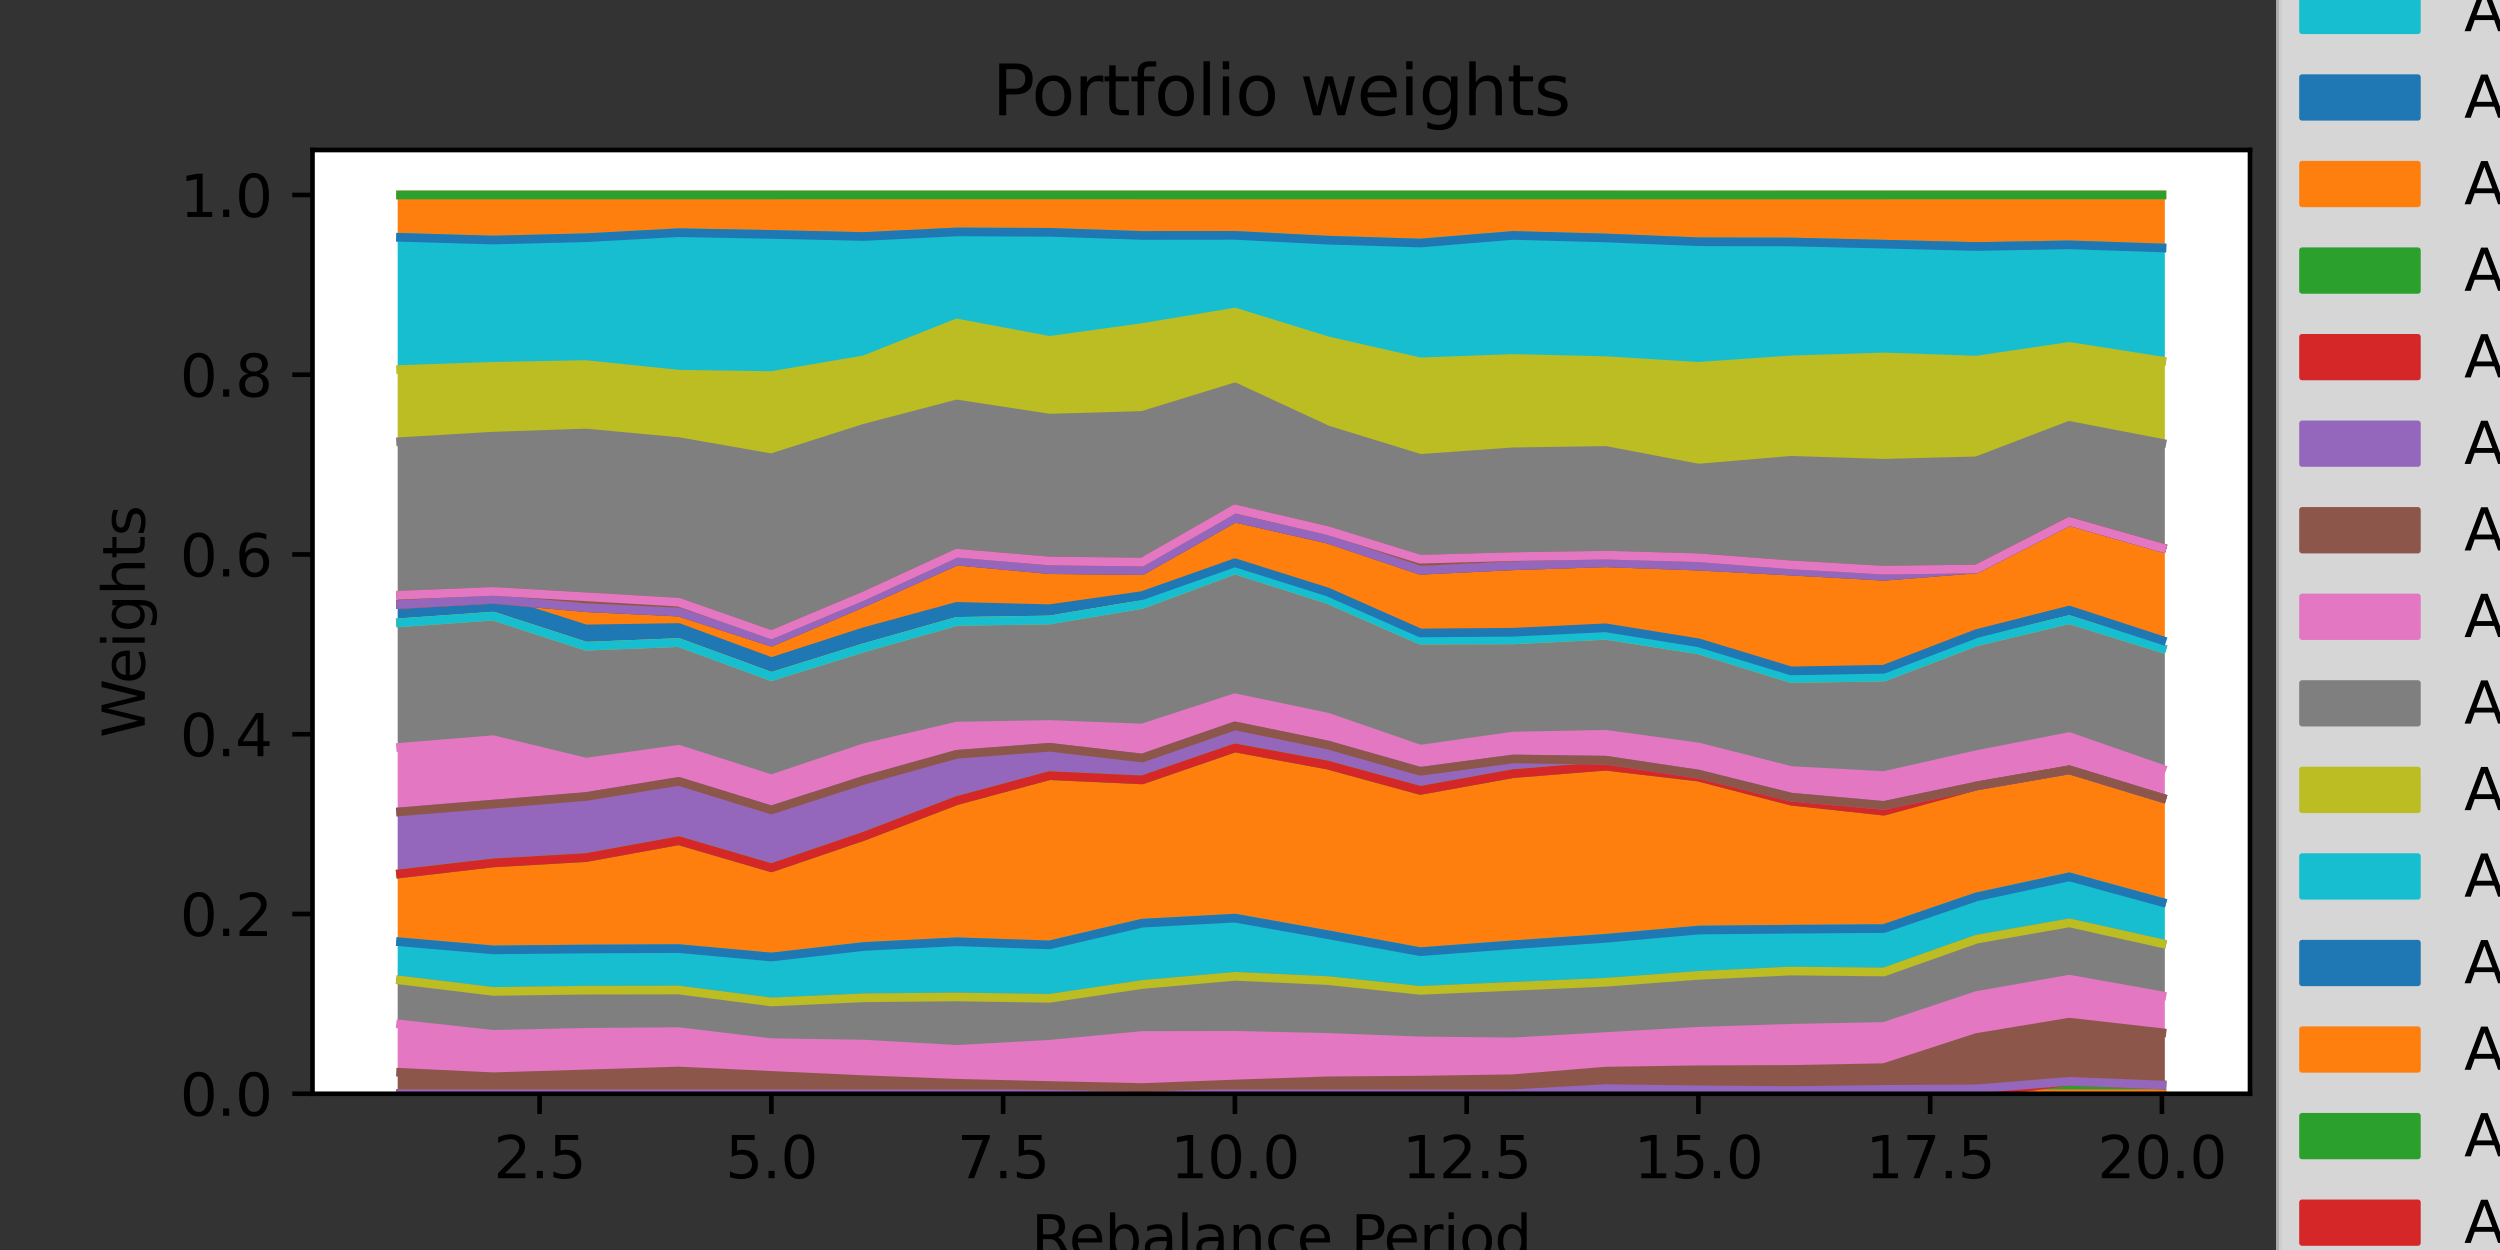 <?xml version="1.0" encoding="utf-8" standalone="no"?>
<!DOCTYPE svg PUBLIC "-//W3C//DTD SVG 1.1//EN"
  "http://www.w3.org/Graphics/SVG/1.1/DTD/svg11.dtd">
<svg height="216pt" version="1.1" viewBox="0 0 432 216" width="432pt" xmlns="http://www.w3.org/2000/svg" xmlns:xlink="http://www.w3.org/1999/xlink">
 <rect x="0" y="0" width="432" height="216" fill="#333333" stroke="none"/>
 <defs>
  <style type="text/css">*{stroke-linecap:butt;stroke-linejoin:round;}</style>
 </defs>
 <g id="figure_1">
  <g id="patch_1">
   <path d="M 0 216 
L 432 216 
L 432 0 
L 0 0 
z
" style="fill:none;"/>
  </g>
  <g id="axes_1">
   <g id="patch_2">
    <path d="M 54 189 
L 388.8 189 
L 388.8 25.92 
L 54 25.92 
z
" style="fill:#ffffff;"/>
   </g>
   <g id="PolyCollection_1">
    <defs>
     <path d="M 69.218 -27 
L 69.218 -27 
L 85.237 -27 
L 101.256 -27 
L 117.276 -27 
L 133.295 -27 
L 149.314 -27 
L 165.333 -27 
L 181.352 -27 
L 197.371 -27 
L 213.39 -27 
L 229.41 -27 
L 245.429 -27 
L 261.448 -27 
L 277.467 -27 
L 293.486 -27 
L 309.505 -27 
L 325.524 -27 
L 341.544 -27 
L 357.563 -27 
L 373.582 -27 
L 373.582 -27 
L 373.582 -27 
L 357.563 -27 
L 341.544 -27 
L 325.524 -27 
L 309.505 -27 
L 293.486 -27.001 
L 277.467 -27.001 
L 261.448 -27 
L 245.429 -27 
L 229.41 -27 
L 213.39 -27 
L 197.371 -27 
L 181.352 -27 
L 165.333 -27 
L 149.314 -27 
L 133.295 -27 
L 117.276 -27 
L 101.256 -27 
L 85.237 -27 
L 69.218 -27 
z
" id="mbc0211d105" style="stroke:#1f77b4;"/>
    </defs>
    <g clip-path="url(#p6d45a97917)">
     <use style="fill:#1f77b4;stroke:#1f77b4;" x="0" xlink:href="#mbc0211d105" y="216"/>
    </g>
   </g>
   <g id="PolyCollection_2">
    <defs>
     <path d="M 69.218 -27.001 
L 69.218 -27 
L 85.237 -27 
L 101.256 -27 
L 117.276 -27 
L 133.295 -27 
L 149.314 -27 
L 165.333 -27 
L 181.352 -27 
L 197.371 -27 
L 213.39 -27 
L 229.41 -27 
L 245.429 -27 
L 261.448 -27 
L 277.467 -27.001 
L 293.486 -27.001 
L 309.505 -27 
L 325.524 -27 
L 341.544 -27 
L 357.563 -27 
L 373.582 -27 
L 373.582 -27.001 
L 373.582 -27.001 
L 357.563 -27.001 
L 341.544 -27.001 
L 325.524 -27.002 
L 309.505 -27.002 
L 293.486 -27.002 
L 277.467 -27.002 
L 261.448 -27 
L 245.429 -27 
L 229.41 -27 
L 213.39 -27 
L 197.371 -27 
L 181.352 -27 
L 165.333 -27 
L 149.314 -27 
L 133.295 -27 
L 117.276 -27 
L 101.256 -27 
L 85.237 -27 
L 69.218 -27.001 
z
" id="m6262a5928e" style="stroke:#ff7f0e;"/>
    </defs>
    <g clip-path="url(#p6d45a97917)">
     <use style="fill:#ff7f0e;stroke:#ff7f0e;" x="0" xlink:href="#m6262a5928e" y="216"/>
    </g>
   </g>
   <g id="PolyCollection_3">
    <defs>
     <path d="M 69.218 -27.001 
L 69.218 -27.001 
L 85.237 -27 
L 101.256 -27 
L 117.276 -27 
L 133.295 -27 
L 149.314 -27 
L 165.333 -27 
L 181.352 -27 
L 197.371 -27 
L 213.39 -27 
L 229.41 -27 
L 245.429 -27 
L 261.448 -27 
L 277.467 -27.002 
L 293.486 -27.002 
L 309.505 -27.002 
L 325.524 -27.002 
L 341.544 -27.001 
L 357.563 -27.001 
L 373.582 -27.001 
L 373.582 -28.518 
L 373.582 -28.518 
L 357.563 -29.151 
L 341.544 -27.001 
L 325.524 -27.002 
L 309.505 -27.002 
L 293.486 -27.003 
L 277.467 -27.003 
L 261.448 -27 
L 245.429 -27 
L 229.41 -27 
L 213.39 -27 
L 197.371 -27 
L 181.352 -27 
L 165.333 -27 
L 149.314 -27 
L 133.295 -27 
L 117.276 -27 
L 101.256 -27 
L 85.237 -27 
L 69.218 -27.001 
z
" id="m79a4e79802" style="stroke:#2ca02c;"/>
    </defs>
    <g clip-path="url(#p6d45a97917)">
     <use style="fill:#2ca02c;stroke:#2ca02c;" x="0" xlink:href="#m79a4e79802" y="216"/>
    </g>
   </g>
   <g id="PolyCollection_4">
    <defs>
     <path d="M 69.218 -27.001 
L 69.218 -27.001 
L 85.237 -27 
L 101.256 -27 
L 117.276 -27 
L 133.295 -27 
L 149.314 -27 
L 165.333 -27 
L 181.352 -27 
L 197.371 -27 
L 213.39 -27 
L 229.41 -27 
L 245.429 -27 
L 261.448 -27 
L 277.467 -27.003 
L 293.486 -27.003 
L 309.505 -27.002 
L 325.524 -27.002 
L 341.544 -27.001 
L 357.563 -29.151 
L 373.582 -28.518 
L 373.582 -28.518 
L 373.582 -28.518 
L 357.563 -29.151 
L 341.544 -27.002 
L 325.524 -27.003 
L 309.505 -27.004 
L 293.486 -27.004 
L 277.467 -27.005 
L 261.448 -27 
L 245.429 -27 
L 229.41 -27 
L 213.39 -27 
L 197.371 -27 
L 181.352 -27 
L 165.333 -27 
L 149.314 -27 
L 133.295 -27 
L 117.276 -27 
L 101.256 -27 
L 85.237 -27 
L 69.218 -27.001 
z
" id="m387c1bc97f" style="stroke:#d62728;"/>
    </defs>
    <g clip-path="url(#p6d45a97917)">
     <use style="fill:#d62728;stroke:#d62728;" x="0" xlink:href="#m387c1bc97f" y="216"/>
    </g>
   </g>
   <g id="PolyCollection_5">
    <defs>
     <path d="M 69.218 -27.002 
L 69.218 -27.001 
L 85.237 -27 
L 101.256 -27 
L 117.276 -27 
L 133.295 -27 
L 149.314 -27 
L 165.333 -27 
L 181.352 -27 
L 197.371 -27 
L 213.39 -27 
L 229.41 -27 
L 245.429 -27 
L 261.448 -27 
L 277.467 -27.005 
L 293.486 -27.004 
L 309.505 -27.004 
L 325.524 -27.003 
L 341.544 -27.002 
L 357.563 -29.151 
L 373.582 -28.518 
L 373.582 -28.518 
L 373.582 -28.518 
L 357.563 -29.151 
L 341.544 -27.845 
L 325.524 -27.757 
L 309.505 -27.55 
L 293.486 -27.677 
L 277.467 -27.887 
L 261.448 -27 
L 245.429 -27 
L 229.41 -27 
L 213.39 -27 
L 197.371 -27 
L 181.352 -27 
L 165.333 -27 
L 149.314 -27.001 
L 133.295 -27 
L 117.276 -27 
L 101.256 -27 
L 85.237 -27 
L 69.218 -27.002 
z
" id="m4434ecb158" style="stroke:#9467bd;"/>
    </defs>
    <g clip-path="url(#p6d45a97917)">
     <use style="fill:#9467bd;stroke:#9467bd;" x="0" xlink:href="#m4434ecb158" y="216"/>
    </g>
   </g>
   <g id="PolyCollection_6">
    <defs>
     <path d="M 69.218 -30.696 
L 69.218 -27.002 
L 85.237 -27 
L 101.256 -27 
L 117.276 -27 
L 133.295 -27 
L 149.314 -27.001 
L 165.333 -27 
L 181.352 -27 
L 197.371 -27 
L 213.39 -27 
L 229.41 -27 
L 245.429 -27 
L 261.448 -27 
L 277.467 -27.887 
L 293.486 -27.677 
L 309.505 -27.55 
L 325.524 -27.757 
L 341.544 -27.845 
L 357.563 -29.151 
L 373.582 -28.518 
L 373.582 -37.557 
L 373.582 -37.557 
L 357.563 -39.37 
L 341.544 -36.714 
L 325.524 -31.507 
L 309.505 -31.204 
L 293.486 -31.144 
L 277.467 -30.91 
L 261.448 -29.596 
L 245.429 -29.352 
L 229.41 -29.236 
L 213.39 -28.685 
L 197.371 -28.072 
L 181.352 -28.422 
L 165.333 -28.811 
L 149.314 -29.432 
L 133.295 -30.174 
L 117.276 -30.931 
L 101.256 -30.425 
L 85.237 -29.936 
L 69.218 -30.696 
z
" id="mac928cc25d" style="stroke:#8c564b;"/>
    </defs>
    <g clip-path="url(#p6d45a97917)">
     <use style="fill:#8c564b;stroke:#8c564b;" x="0" xlink:href="#mac928cc25d" y="216"/>
    </g>
   </g>
   <g id="PolyCollection_7">
    <defs>
     <path d="M 69.218 -39.016 
L 69.218 -30.696 
L 85.237 -29.936 
L 101.256 -30.425 
L 117.276 -30.931 
L 133.295 -30.174 
L 149.314 -29.432 
L 165.333 -28.811 
L 181.352 -28.422 
L 197.371 -28.072 
L 213.39 -28.685 
L 229.41 -29.236 
L 245.429 -29.352 
L 261.448 -29.596 
L 277.467 -30.91 
L 293.486 -31.144 
L 309.505 -31.204 
L 325.524 -31.507 
L 341.544 -36.714 
L 357.563 -39.37 
L 373.582 -37.557 
L 373.582 -43.937 
L 373.582 -43.937 
L 357.563 -46.795 
L 341.544 -43.971 
L 325.524 -38.628 
L 309.505 -38.313 
L 293.486 -37.798 
L 277.467 -36.883 
L 261.448 -35.957 
L 245.429 -36.131 
L 229.41 -36.735 
L 213.39 -37.1 
L 197.371 -37.064 
L 181.352 -35.548 
L 165.333 -34.664 
L 149.314 -35.579 
L 133.295 -35.824 
L 117.276 -37.729 
L 101.256 -37.613 
L 85.237 -37.264 
L 69.218 -39.016 
z
" id="m5d69ccade4" style="stroke:#e377c2;"/>
    </defs>
    <g clip-path="url(#p6d45a97917)">
     <use style="fill:#e377c2;stroke:#e377c2;" x="0" xlink:href="#m5d69ccade4" y="216"/>
    </g>
   </g>
   <g id="PolyCollection_8">
    <defs>
     <path d="M 69.218 -46.631 
L 69.218 -39.016 
L 85.237 -37.264 
L 101.256 -37.613 
L 117.276 -37.729 
L 133.295 -35.824 
L 149.314 -35.579 
L 165.333 -34.664 
L 181.352 -35.548 
L 197.371 -37.064 
L 213.39 -37.1 
L 229.41 -36.735 
L 245.429 -36.131 
L 261.448 -35.957 
L 277.467 -36.883 
L 293.486 -37.798 
L 309.505 -38.313 
L 325.524 -38.628 
L 341.544 -43.971 
L 357.563 -46.795 
L 373.582 -43.937 
L 373.582 -52.954 
L 373.582 -52.954 
L 357.563 -56.531 
L 341.544 -53.709 
L 325.524 -48.039 
L 309.505 -48.203 
L 293.486 -47.456 
L 277.467 -46.26 
L 261.448 -45.566 
L 245.429 -44.859 
L 229.41 -46.557 
L 213.39 -47.293 
L 197.371 -45.875 
L 181.352 -43.49 
L 165.333 -43.732 
L 149.314 -43.583 
L 133.295 -42.864 
L 117.276 -44.926 
L 101.256 -44.899 
L 85.237 -44.684 
L 69.218 -46.631 
z
" id="m7720fb9541" style="stroke:#7f7f7f;"/>
    </defs>
    <g clip-path="url(#p6d45a97917)">
     <use style="fill:#7f7f7f;stroke:#7f7f7f;" x="0" xlink:href="#m7720fb9541" y="216"/>
    </g>
   </g>
   <g id="PolyCollection_9">
    <defs>
     <path d="M 69.218 -46.631 
L 69.218 -46.631 
L 85.237 -44.684 
L 101.256 -44.899 
L 117.276 -44.926 
L 133.295 -42.864 
L 149.314 -43.583 
L 165.333 -43.732 
L 181.352 -43.49 
L 197.371 -45.875 
L 213.39 -47.293 
L 229.41 -46.557 
L 245.429 -44.859 
L 261.448 -45.566 
L 277.467 -46.26 
L 293.486 -47.456 
L 309.505 -48.203 
L 325.524 -48.039 
L 341.544 -53.709 
L 357.563 -56.531 
L 373.582 -52.954 
L 373.582 -52.955 
L 373.582 -52.955 
L 357.563 -56.532 
L 341.544 -53.711 
L 325.524 -48.042 
L 309.505 -48.206 
L 293.486 -47.458 
L 277.467 -46.261 
L 261.448 -45.566 
L 245.429 -44.86 
L 229.41 -46.557 
L 213.39 -47.293 
L 197.371 -45.876 
L 181.352 -43.49 
L 165.333 -43.732 
L 149.314 -43.584 
L 133.295 -42.864 
L 117.276 -44.926 
L 101.256 -44.899 
L 85.237 -44.684 
L 69.218 -46.631 
z
" id="mefc7546fe9" style="stroke:#bcbd22;"/>
    </defs>
    <g clip-path="url(#p6d45a97917)">
     <use style="fill:#bcbd22;stroke:#bcbd22;" x="0" xlink:href="#mefc7546fe9" y="216"/>
    </g>
   </g>
   <g id="PolyCollection_10">
    <defs>
     <path d="M 69.218 -53.239 
L 69.218 -46.631 
L 85.237 -44.684 
L 101.256 -44.899 
L 117.276 -44.926 
L 133.295 -42.864 
L 149.314 -43.584 
L 165.333 -43.732 
L 181.352 -43.49 
L 197.371 -45.876 
L 213.39 -47.293 
L 229.41 -46.557 
L 245.429 -44.86 
L 261.448 -45.566 
L 277.467 -46.261 
L 293.486 -47.458 
L 309.505 -48.206 
L 325.524 -48.042 
L 341.544 -53.711 
L 357.563 -56.532 
L 373.582 -52.955 
L 373.582 -60.087 
L 373.582 -60.087 
L 357.563 -64.483 
L 341.544 -61.026 
L 325.524 -55.542 
L 309.505 -55.436 
L 293.486 -55.286 
L 277.467 -53.857 
L 261.448 -52.745 
L 245.429 -51.545 
L 229.41 -54.488 
L 213.39 -57.346 
L 197.371 -56.477 
L 181.352 -52.723 
L 165.333 -53.264 
L 149.314 -52.451 
L 133.295 -50.629 
L 117.276 -52.086 
L 101.256 -52.012 
L 85.237 -51.861 
L 69.218 -53.239 
z
" id="m88438d6268" style="stroke:#17becf;"/>
    </defs>
    <g clip-path="url(#p6d45a97917)">
     <use style="fill:#17becf;stroke:#17becf;" x="0" xlink:href="#m88438d6268" y="216"/>
    </g>
   </g>
   <g id="PolyCollection_11">
    <defs>
     <path d="M 69.218 -53.239 
L 69.218 -53.239 
L 85.237 -51.861 
L 101.256 -52.012 
L 117.276 -52.086 
L 133.295 -50.629 
L 149.314 -52.451 
L 165.333 -53.264 
L 181.352 -52.723 
L 197.371 -56.477 
L 213.39 -57.346 
L 229.41 -54.488 
L 245.429 -51.545 
L 261.448 -52.745 
L 277.467 -53.857 
L 293.486 -55.286 
L 309.505 -55.436 
L 325.524 -55.542 
L 341.544 -61.026 
L 357.563 -64.483 
L 373.582 -60.087 
L 373.582 -60.087 
L 373.582 -60.087 
L 357.563 -64.483 
L 341.544 -61.026 
L 325.524 -55.542 
L 309.505 -55.436 
L 293.486 -55.286 
L 277.467 -53.858 
L 261.448 -52.745 
L 245.429 -51.545 
L 229.41 -54.488 
L 213.39 -57.346 
L 197.371 -56.477 
L 181.352 -52.723 
L 165.333 -53.264 
L 149.314 -52.451 
L 133.295 -50.629 
L 117.276 -52.086 
L 101.256 -52.012 
L 85.237 -51.861 
L 69.218 -53.239 
z
" id="md7497433c8" style="stroke:#1f77b4;"/>
    </defs>
    <g clip-path="url(#p6d45a97917)">
     <use style="fill:#1f77b4;stroke:#1f77b4;" x="0" xlink:href="#md7497433c8" y="216"/>
    </g>
   </g>
   <g id="PolyCollection_12">
    <defs>
     <path d="M 69.218 -65.023 
L 69.218 -53.239 
L 85.237 -51.861 
L 101.256 -52.012 
L 117.276 -52.086 
L 133.295 -50.629 
L 149.314 -52.451 
L 165.333 -53.264 
L 181.352 -52.723 
L 197.371 -56.477 
L 213.39 -57.346 
L 229.41 -54.488 
L 245.429 -51.545 
L 261.448 -52.745 
L 277.467 -53.858 
L 293.486 -55.286 
L 309.505 -55.436 
L 325.524 -55.542 
L 341.544 -61.026 
L 357.563 -64.483 
L 373.582 -60.087 
L 373.582 -78.095 
L 373.582 -78.095 
L 357.563 -82.972 
L 341.544 -80.189 
L 325.524 -75.826 
L 309.505 -77.562 
L 293.486 -81.723 
L 277.467 -83.598 
L 261.448 -82.31 
L 245.429 -79.412 
L 229.41 -83.794 
L 213.39 -86.754 
L 197.371 -81.23 
L 181.352 -81.965 
L 165.333 -77.647 
L 149.314 -71.507 
L 133.295 -66.041 
L 117.276 -70.724 
L 101.256 -67.805 
L 85.237 -66.888 
L 69.218 -65.023 
z
" id="m92fd47ef2c" style="stroke:#ff7f0e;"/>
    </defs>
    <g clip-path="url(#p6d45a97917)">
     <use style="fill:#ff7f0e;stroke:#ff7f0e;" x="0" xlink:href="#m92fd47ef2c" y="216"/>
    </g>
   </g>
   <g id="PolyCollection_13">
    <defs>
     <path d="M 69.218 -65.023 
L 69.218 -65.023 
L 85.237 -66.888 
L 101.256 -67.805 
L 117.276 -70.724 
L 133.295 -66.041 
L 149.314 -71.507 
L 165.333 -77.647 
L 181.352 -81.965 
L 197.371 -81.23 
L 213.39 -86.754 
L 229.41 -83.794 
L 245.429 -79.412 
L 261.448 -82.31 
L 277.467 -83.598 
L 293.486 -81.723 
L 309.505 -77.562 
L 325.524 -75.826 
L 341.544 -80.189 
L 357.563 -82.972 
L 373.582 -78.095 
L 373.582 -78.095 
L 373.582 -78.095 
L 357.563 -82.972 
L 341.544 -80.189 
L 325.524 -75.826 
L 309.505 -77.563 
L 293.486 -81.723 
L 277.467 -83.598 
L 261.448 -82.31 
L 245.429 -79.412 
L 229.41 -83.794 
L 213.39 -86.754 
L 197.371 -81.23 
L 181.352 -81.966 
L 165.333 -77.647 
L 149.314 -71.508 
L 133.295 -66.041 
L 117.276 -70.724 
L 101.256 -67.805 
L 85.237 -66.888 
L 69.218 -65.023 
z
" id="m94de3cc3aa" style="stroke:#2ca02c;"/>
    </defs>
    <g clip-path="url(#p6d45a97917)">
     <use style="fill:#2ca02c;stroke:#2ca02c;" x="0" xlink:href="#m94de3cc3aa" y="216"/>
    </g>
   </g>
   <g id="PolyCollection_14">
    <defs>
     <path d="M 69.218 -65.024 
L 69.218 -65.023 
L 85.237 -66.888 
L 101.256 -67.805 
L 117.276 -70.724 
L 133.295 -66.041 
L 149.314 -71.508 
L 165.333 -77.647 
L 181.352 -81.966 
L 197.371 -81.23 
L 213.39 -86.754 
L 229.41 -83.794 
L 245.429 -79.412 
L 261.448 -82.31 
L 277.467 -83.598 
L 293.486 -81.723 
L 309.505 -77.563 
L 325.524 -75.826 
L 341.544 -80.189 
L 357.563 -82.972 
L 373.582 -78.095 
L 373.582 -78.095 
L 373.582 -78.095 
L 357.563 -82.972 
L 341.544 -80.189 
L 325.524 -75.827 
L 309.505 -77.563 
L 293.486 -81.723 
L 277.467 -83.599 
L 261.448 -82.31 
L 245.429 -79.412 
L 229.41 -83.794 
L 213.39 -86.754 
L 197.371 -81.23 
L 181.352 -81.966 
L 165.333 -77.648 
L 149.314 -71.508 
L 133.295 -66.041 
L 117.276 -70.724 
L 101.256 -67.805 
L 85.237 -66.888 
L 69.218 -65.024 
z
" id="mebc8477108" style="stroke:#d62728;"/>
    </defs>
    <g clip-path="url(#p6d45a97917)">
     <use style="fill:#d62728;stroke:#d62728;" x="0" xlink:href="#mebc8477108" y="216"/>
    </g>
   </g>
   <g id="PolyCollection_15">
    <defs>
     <path d="M 69.218 -75.73 
L 69.218 -65.024 
L 85.237 -66.888 
L 101.256 -67.805 
L 117.276 -70.724 
L 133.295 -66.041 
L 149.314 -71.508 
L 165.333 -77.648 
L 181.352 -81.966 
L 197.371 -81.23 
L 213.39 -86.754 
L 229.41 -83.794 
L 245.429 -79.412 
L 261.448 -82.31 
L 277.467 -83.599 
L 293.486 -81.723 
L 309.505 -77.563 
L 325.524 -75.827 
L 341.544 -80.189 
L 357.563 -82.972 
L 373.582 -78.095 
L 373.582 -78.095 
L 373.582 -78.095 
L 357.563 -82.972 
L 341.544 -80.189 
L 325.524 -76.824 
L 309.505 -78.255 
L 293.486 -82.241 
L 277.467 -84.64 
L 261.448 -84.85 
L 245.429 -82.716 
L 229.41 -87.273 
L 213.39 -90.565 
L 197.371 -85.012 
L 181.352 -86.875 
L 165.333 -85.661 
L 149.314 -81.192 
L 133.295 -76.043 
L 117.276 -80.978 
L 101.256 -78.363 
L 85.237 -77.051 
L 69.218 -75.73 
z
" id="m45da4cd510" style="stroke:#9467bd;"/>
    </defs>
    <g clip-path="url(#p6d45a97917)">
     <use style="fill:#9467bd;stroke:#9467bd;" x="0" xlink:href="#m45da4cd510" y="216"/>
    </g>
   </g>
   <g id="PolyCollection_16">
    <defs>
     <path d="M 69.218 -75.73 
L 69.218 -75.73 
L 85.237 -77.051 
L 101.256 -78.363 
L 117.276 -80.978 
L 133.295 -76.043 
L 149.314 -81.192 
L 165.333 -85.661 
L 181.352 -86.875 
L 197.371 -85.012 
L 213.39 -90.565 
L 229.41 -87.273 
L 245.429 -82.716 
L 261.448 -84.85 
L 277.467 -84.64 
L 293.486 -82.241 
L 309.505 -78.255 
L 325.524 -76.824 
L 341.544 -80.189 
L 357.563 -82.972 
L 373.582 -78.095 
L 373.582 -78.096 
L 373.582 -78.096 
L 357.563 -82.973 
L 341.544 -80.19 
L 325.524 -76.826 
L 309.505 -78.256 
L 293.486 -82.243 
L 277.467 -84.641 
L 261.448 -84.85 
L 245.429 -82.716 
L 229.41 -87.273 
L 213.39 -90.565 
L 197.371 -85.012 
L 181.352 -86.875 
L 165.333 -85.661 
L 149.314 -81.192 
L 133.295 -76.043 
L 117.276 -80.978 
L 101.256 -78.363 
L 85.237 -77.051 
L 69.218 -75.73 
z
" id="mdaede9cb4d" style="stroke:#8c564b;"/>
    </defs>
    <g clip-path="url(#p6d45a97917)">
     <use style="fill:#8c564b;stroke:#8c564b;" x="0" xlink:href="#mdaede9cb4d" y="216"/>
    </g>
   </g>
   <g id="PolyCollection_17">
    <defs>
     <path d="M 69.218 -86.878 
L 69.218 -75.73 
L 85.237 -77.051 
L 101.256 -78.363 
L 117.276 -80.978 
L 133.295 -76.043 
L 149.314 -81.192 
L 165.333 -85.661 
L 181.352 -86.875 
L 197.371 -85.012 
L 213.39 -90.565 
L 229.41 -87.273 
L 245.429 -82.716 
L 261.448 -84.85 
L 277.467 -84.641 
L 293.486 -82.243 
L 309.505 -78.256 
L 325.524 -76.826 
L 341.544 -80.19 
L 357.563 -82.973 
L 373.582 -78.096 
L 373.582 -83.133 
L 373.582 -83.133 
L 357.563 -88.717 
L 341.544 -85.592 
L 325.524 -81.983 
L 309.505 -82.844 
L 293.486 -86.924 
L 277.467 -89.109 
L 261.448 -88.808 
L 245.429 -86.532 
L 229.41 -92.074 
L 213.39 -95.423 
L 197.371 -90.193 
L 181.352 -90.809 
L 165.333 -90.527 
L 149.314 -86.79 
L 133.295 -81.409 
L 117.276 -86.526 
L 101.256 -84.296 
L 85.237 -88.178 
L 69.218 -86.878 
z
" id="m82e5aa4f6f" style="stroke:#e377c2;"/>
    </defs>
    <g clip-path="url(#p6d45a97917)">
     <use style="fill:#e377c2;stroke:#e377c2;" x="0" xlink:href="#m82e5aa4f6f" y="216"/>
    </g>
   </g>
   <g id="PolyCollection_18">
    <defs>
     <path d="M 69.218 -108.401 
L 69.218 -86.878 
L 85.237 -88.178 
L 101.256 -84.296 
L 117.276 -86.526 
L 133.295 -81.409 
L 149.314 -86.79 
L 165.333 -90.527 
L 181.352 -90.809 
L 197.371 -90.193 
L 213.39 -95.423 
L 229.41 -92.074 
L 245.429 -86.532 
L 261.448 -88.808 
L 277.467 -89.109 
L 293.486 -86.924 
L 309.505 -82.844 
L 325.524 -81.983 
L 341.544 -85.592 
L 357.563 -88.717 
L 373.582 -83.133 
L 373.582 -103.955 
L 373.582 -103.955 
L 357.563 -108.926 
L 341.544 -105.105 
L 325.524 -98.996 
L 309.505 -98.754 
L 293.486 -103.703 
L 277.467 -106.216 
L 261.448 -105.433 
L 245.429 -105.39 
L 229.41 -112.422 
L 213.39 -117.523 
L 197.371 -111.557 
L 181.352 -108.864 
L 165.333 -108.618 
L 149.314 -104.074 
L 133.295 -99.093 
L 117.276 -104.965 
L 101.256 -104.331 
L 85.237 -109.535 
L 69.218 -108.401 
z
" id="m70ad104c0f" style="stroke:#7f7f7f;"/>
    </defs>
    <g clip-path="url(#p6d45a97917)">
     <use style="fill:#7f7f7f;stroke:#7f7f7f;" x="0" xlink:href="#m70ad104c0f" y="216"/>
    </g>
   </g>
   <g id="PolyCollection_19">
    <defs>
     <path d="M 69.218 -108.401 
L 69.218 -108.401 
L 85.237 -109.535 
L 101.256 -104.331 
L 117.276 -104.965 
L 133.295 -99.093 
L 149.314 -104.074 
L 165.333 -108.618 
L 181.352 -108.864 
L 197.371 -111.557 
L 213.39 -117.523 
L 229.41 -112.422 
L 245.429 -105.39 
L 261.448 -105.433 
L 277.467 -106.216 
L 293.486 -103.703 
L 309.505 -98.754 
L 325.524 -98.996 
L 341.544 -105.105 
L 357.563 -108.926 
L 373.582 -103.955 
L 373.582 -103.955 
L 373.582 -103.955 
L 357.563 -108.926 
L 341.544 -105.105 
L 325.524 -98.996 
L 309.505 -98.754 
L 293.486 -103.704 
L 277.467 -106.217 
L 261.448 -105.433 
L 245.429 -105.39 
L 229.41 -112.422 
L 213.39 -117.523 
L 197.371 -111.557 
L 181.352 -108.864 
L 165.333 -108.618 
L 149.314 -104.074 
L 133.295 -99.093 
L 117.276 -104.965 
L 101.256 -104.331 
L 85.237 -109.535 
L 69.218 -108.401 
z
" id="mefcbf62162" style="stroke:#bcbd22;"/>
    </defs>
    <g clip-path="url(#p6d45a97917)">
     <use style="fill:#bcbd22;stroke:#bcbd22;" x="0" xlink:href="#mefcbf62162" y="216"/>
    </g>
   </g>
   <g id="PolyCollection_20">
    <defs>
     <path d="M 69.218 -108.402 
L 69.218 -108.401 
L 85.237 -109.535 
L 101.256 -104.331 
L 117.276 -104.965 
L 133.295 -99.093 
L 149.314 -104.074 
L 165.333 -108.618 
L 181.352 -108.864 
L 197.371 -111.557 
L 213.39 -117.523 
L 229.41 -112.422 
L 245.429 -105.39 
L 261.448 -105.433 
L 277.467 -106.217 
L 293.486 -103.704 
L 309.505 -98.754 
L 325.524 -98.996 
L 341.544 -105.105 
L 357.563 -108.926 
L 373.582 -103.955 
L 373.582 -103.955 
L 373.582 -103.955 
L 357.563 -108.926 
L 341.544 -105.105 
L 325.524 -98.996 
L 309.505 -98.754 
L 293.486 -103.704 
L 277.467 -106.218 
L 261.448 -105.433 
L 245.429 -105.39 
L 229.41 -112.422 
L 213.39 -117.523 
L 197.371 -111.557 
L 181.352 -108.864 
L 165.333 -108.618 
L 149.314 -104.074 
L 133.295 -99.093 
L 117.276 -104.965 
L 101.256 -104.331 
L 85.237 -109.535 
L 69.218 -108.402 
z
" id="mfb9b7c0697" style="stroke:#17becf;"/>
    </defs>
    <g clip-path="url(#p6d45a97917)">
     <use style="fill:#17becf;stroke:#17becf;" x="0" xlink:href="#mfb9b7c0697" y="216"/>
    </g>
   </g>
   <g id="PolyCollection_21">
    <defs>
     <path d="M 69.218 -111.548 
L 69.218 -108.402 
L 85.237 -109.535 
L 101.256 -104.331 
L 117.276 -104.965 
L 133.295 -99.093 
L 149.314 -104.074 
L 165.333 -108.618 
L 181.352 -108.864 
L 197.371 -111.557 
L 213.39 -117.523 
L 229.41 -112.422 
L 245.429 -105.39 
L 261.448 -105.433 
L 277.467 -106.218 
L 293.486 -103.704 
L 309.505 -98.754 
L 325.524 -98.996 
L 341.544 -105.105 
L 357.563 -108.926 
L 373.582 -103.955 
L 373.582 -105.358 
L 373.582 -105.358 
L 357.563 -110.579 
L 341.544 -106.512 
L 325.524 -100.356 
L 309.505 -100.066 
L 293.486 -104.93 
L 277.467 -107.515 
L 261.448 -106.75 
L 245.429 -106.627 
L 229.41 -113.712 
L 213.39 -118.757 
L 197.371 -113.089 
L 181.352 -110.814 
L 165.333 -111.218 
L 149.314 -106.845 
L 133.295 -101.657 
L 117.276 -107.566 
L 101.256 -107.318 
L 85.237 -112.437 
L 69.218 -111.548 
z
" id="mb3457ae9d2" style="stroke:#1f77b4;"/>
    </defs>
    <g clip-path="url(#p6d45a97917)">
     <use style="fill:#1f77b4;stroke:#1f77b4;" x="0" xlink:href="#mb3457ae9d2" y="216"/>
    </g>
   </g>
   <g id="PolyCollection_22">
    <defs>
     <path d="M 69.218 -111.549 
L 69.218 -111.548 
L 85.237 -112.437 
L 101.256 -107.318 
L 117.276 -107.566 
L 133.295 -101.657 
L 149.314 -106.845 
L 165.333 -111.218 
L 181.352 -110.814 
L 197.371 -113.089 
L 213.39 -118.757 
L 229.41 -113.712 
L 245.429 -106.627 
L 261.448 -106.75 
L 277.467 -107.515 
L 293.486 -104.93 
L 309.505 -100.066 
L 325.524 -100.356 
L 341.544 -106.512 
L 357.563 -110.579 
L 373.582 -105.358 
L 373.582 -121.332 
L 373.582 -121.332 
L 357.563 -125.892 
L 341.544 -117.681 
L 325.524 -116.414 
L 309.505 -117.318 
L 293.486 -118.171 
L 277.467 -118.747 
L 261.448 -118.232 
L 245.429 -117.456 
L 229.41 -122.84 
L 213.39 -126.476 
L 197.371 -117.408 
L 181.352 -117.569 
L 165.333 -119.049 
L 149.314 -111.899 
L 133.295 -105.055 
L 117.276 -110.232 
L 101.256 -110.988 
L 85.237 -112.437 
L 69.218 -111.549 
z
" id="madd89843e7" style="stroke:#ff7f0e;"/>
    </defs>
    <g clip-path="url(#p6d45a97917)">
     <use style="fill:#ff7f0e;stroke:#ff7f0e;" x="0" xlink:href="#madd89843e7" y="216"/>
    </g>
   </g>
   <g id="PolyCollection_23">
    <defs>
     <path d="M 69.218 -111.549 
L 69.218 -111.549 
L 85.237 -112.437 
L 101.256 -110.988 
L 117.276 -110.232 
L 133.295 -105.055 
L 149.314 -111.899 
L 165.333 -119.049 
L 181.352 -117.569 
L 197.371 -117.408 
L 213.39 -126.476 
L 229.41 -122.84 
L 245.429 -117.456 
L 261.448 -118.232 
L 277.467 -118.747 
L 293.486 -118.171 
L 309.505 -117.318 
L 325.524 -116.414 
L 341.544 -117.681 
L 357.563 -125.892 
L 373.582 -121.332 
L 373.582 -121.333 
L 373.582 -121.333 
L 357.563 -125.893 
L 341.544 -117.682 
L 325.524 -116.417 
L 309.505 -117.319 
L 293.486 -118.171 
L 277.467 -118.749 
L 261.448 -118.232 
L 245.429 -117.456 
L 229.41 -122.84 
L 213.39 -126.476 
L 197.371 -117.408 
L 181.352 -117.569 
L 165.333 -119.049 
L 149.314 -111.899 
L 133.295 -105.055 
L 117.276 -110.232 
L 101.256 -110.988 
L 85.237 -112.437 
L 69.218 -111.549 
z
" id="m767ca3fa56" style="stroke:#2ca02c;"/>
    </defs>
    <g clip-path="url(#p6d45a97917)">
     <use style="fill:#2ca02c;stroke:#2ca02c;" x="0" xlink:href="#m767ca3fa56" y="216"/>
    </g>
   </g>
   <g id="PolyCollection_24">
    <defs>
     <path d="M 69.218 -111.549 
L 69.218 -111.549 
L 85.237 -112.437 
L 101.256 -110.988 
L 117.276 -110.232 
L 133.295 -105.055 
L 149.314 -111.899 
L 165.333 -119.049 
L 181.352 -117.569 
L 197.371 -117.408 
L 213.39 -126.476 
L 229.41 -122.84 
L 245.429 -117.456 
L 261.448 -118.232 
L 277.467 -118.749 
L 293.486 -118.171 
L 309.505 -117.319 
L 325.524 -116.417 
L 341.544 -117.682 
L 357.563 -125.893 
L 373.582 -121.333 
L 373.582 -121.333 
L 373.582 -121.333 
L 357.563 -125.893 
L 341.544 -117.682 
L 325.524 -116.417 
L 309.505 -117.319 
L 293.486 -118.172 
L 277.467 -118.75 
L 261.448 -118.232 
L 245.429 -117.456 
L 229.41 -122.84 
L 213.39 -126.477 
L 197.371 -117.408 
L 181.352 -117.569 
L 165.333 -119.049 
L 149.314 -111.899 
L 133.295 -105.055 
L 117.276 -110.232 
L 101.256 -110.988 
L 85.237 -112.437 
L 69.218 -111.549 
z
" id="me6fca6ac8d" style="stroke:#d62728;"/>
    </defs>
    <g clip-path="url(#p6d45a97917)">
     <use style="fill:#d62728;stroke:#d62728;" x="0" xlink:href="#me6fca6ac8d" y="216"/>
    </g>
   </g>
   <g id="PolyCollection_25">
    <defs>
     <path d="M 69.218 -111.55 
L 69.218 -111.549 
L 85.237 -112.437 
L 101.256 -110.988 
L 117.276 -110.232 
L 133.295 -105.055 
L 149.314 -111.899 
L 165.333 -119.049 
L 181.352 -117.569 
L 197.371 -117.408 
L 213.39 -126.477 
L 229.41 -122.84 
L 245.429 -117.456 
L 261.448 -118.232 
L 277.467 -118.75 
L 293.486 -118.172 
L 309.505 -117.319 
L 325.524 -116.417 
L 341.544 -117.682 
L 357.563 -125.893 
L 373.582 -121.333 
L 373.582 -121.333 
L 373.582 -121.333 
L 357.563 -125.893 
L 341.544 -117.683 
L 325.524 -116.417 
L 309.505 -117.32 
L 293.486 -118.172 
L 277.467 -118.751 
L 261.448 -118.232 
L 245.429 -117.456 
L 229.41 -122.84 
L 213.39 -126.477 
L 197.371 -117.408 
L 181.352 -117.569 
L 165.333 -119.049 
L 149.314 -111.899 
L 133.295 -105.055 
L 117.276 -110.232 
L 101.256 -110.988 
L 85.237 -112.437 
L 69.218 -111.55 
z
" id="m1f9b8888fb" style="stroke:#9467bd;"/>
    </defs>
    <g clip-path="url(#p6d45a97917)">
     <use style="fill:#9467bd;stroke:#9467bd;" x="0" xlink:href="#m1f9b8888fb" y="216"/>
    </g>
   </g>
   <g id="PolyCollection_26">
    <defs>
     <path d="M 69.218 -113.163 
L 69.218 -111.55 
L 85.237 -112.437 
L 101.256 -110.988 
L 117.276 -110.232 
L 133.295 -105.055 
L 149.314 -111.899 
L 165.333 -119.049 
L 181.352 -117.569 
L 197.371 -117.408 
L 213.39 -126.477 
L 229.41 -122.84 
L 245.429 -117.456 
L 261.448 -118.232 
L 277.467 -118.751 
L 293.486 -118.172 
L 309.505 -117.32 
L 325.524 -116.417 
L 341.544 -117.683 
L 357.563 -125.893 
L 373.582 -121.333 
L 373.582 -121.333 
L 373.582 -121.333 
L 357.563 -125.893 
L 341.544 -117.683 
L 325.524 -117.471 
L 309.505 -118.39 
L 293.486 -119.618 
L 277.467 -120.068 
L 261.448 -119.814 
L 245.429 -119.37 
L 229.41 -124.31 
L 213.39 -128.059 
L 197.371 -118.873 
L 181.352 -119.056 
L 165.333 -120.408 
L 149.314 -113.033 
L 133.295 -106.317 
L 117.276 -111.945 
L 101.256 -112.875 
L 85.237 -113.805 
L 69.218 -113.163 
z
" id="m2784c84ca1" style="stroke:#8c564b;"/>
    </defs>
    <g clip-path="url(#p6d45a97917)">
     <use style="fill:#8c564b;stroke:#8c564b;" x="0" xlink:href="#m2784c84ca1" y="216"/>
    </g>
   </g>
   <g id="PolyCollection_27">
    <defs>
     <path d="M 69.218 -113.164 
L 69.218 -113.163 
L 85.237 -113.805 
L 101.256 -112.875 
L 117.276 -111.945 
L 133.295 -106.317 
L 149.314 -113.033 
L 165.333 -120.408 
L 181.352 -119.056 
L 197.371 -118.873 
L 213.39 -128.059 
L 229.41 -124.31 
L 245.429 -119.37 
L 261.448 -119.814 
L 277.467 -120.068 
L 293.486 -119.618 
L 309.505 -118.39 
L 325.524 -117.471 
L 341.544 -117.683 
L 357.563 -125.893 
L 373.582 -121.333 
L 373.582 -121.333 
L 373.582 -121.333 
L 357.563 -125.893 
L 341.544 -117.683 
L 325.524 -117.471 
L 309.505 -118.39 
L 293.486 -119.618 
L 277.467 -120.068 
L 261.448 -119.814 
L 245.429 -119.37 
L 229.41 -124.31 
L 213.39 -128.059 
L 197.371 -118.873 
L 181.352 -119.056 
L 165.333 -120.408 
L 149.314 -113.033 
L 133.295 -106.317 
L 117.276 -111.945 
L 101.256 -112.875 
L 85.237 -113.806 
L 69.218 -113.164 
z
" id="m69672cc748" style="stroke:#e377c2;"/>
    </defs>
    <g clip-path="url(#p6d45a97917)">
     <use style="fill:#e377c2;stroke:#e377c2;" x="0" xlink:href="#m69672cc748" y="216"/>
    </g>
   </g>
   <g id="PolyCollection_28">
    <defs>
     <path d="M 69.218 -139.686 
L 69.218 -113.164 
L 85.237 -113.806 
L 101.256 -112.875 
L 117.276 -111.945 
L 133.295 -106.317 
L 149.314 -113.033 
L 165.333 -120.408 
L 181.352 -119.056 
L 197.371 -118.873 
L 213.39 -128.059 
L 229.41 -124.31 
L 245.429 -119.37 
L 261.448 -119.814 
L 277.467 -120.068 
L 293.486 -119.618 
L 309.505 -118.39 
L 325.524 -117.471 
L 341.544 -117.683 
L 357.563 -125.893 
L 373.582 -121.333 
L 373.582 -139.413 
L 373.582 -139.413 
L 357.563 -142.492 
L 341.544 -136.368 
L 325.524 -135.949 
L 309.505 -136.46 
L 293.486 -135.11 
L 277.467 -138.163 
L 261.448 -137.923 
L 245.429 -136.789 
L 229.41 -141.711 
L 213.39 -149.137 
L 197.371 -144.211 
L 181.352 -143.745 
L 165.333 -146.193 
L 149.314 -141.996 
L 133.295 -136.884 
L 117.276 -139.689 
L 101.256 -141.18 
L 85.237 -140.632 
L 69.218 -139.686 
z
" id="mf36f57fa79" style="stroke:#7f7f7f;"/>
    </defs>
    <g clip-path="url(#p6d45a97917)">
     <use style="fill:#7f7f7f;stroke:#7f7f7f;" x="0" xlink:href="#mf36f57fa79" y="216"/>
    </g>
   </g>
   <g id="PolyCollection_29">
    <defs>
     <path d="M 69.218 -152.154 
L 69.218 -139.686 
L 85.237 -140.632 
L 101.256 -141.18 
L 117.276 -139.689 
L 133.295 -136.884 
L 149.314 -141.996 
L 165.333 -146.193 
L 181.352 -143.745 
L 197.371 -144.211 
L 213.39 -149.137 
L 229.41 -141.711 
L 245.429 -136.789 
L 261.448 -137.923 
L 277.467 -138.163 
L 293.486 -135.11 
L 309.505 -136.46 
L 325.524 -135.949 
L 341.544 -136.368 
L 357.563 -142.492 
L 373.582 -139.413 
L 373.582 -153.622 
L 373.582 -153.622 
L 357.563 -156.141 
L 341.544 -153.771 
L 325.524 -154.316 
L 309.505 -153.807 
L 293.486 -152.693 
L 277.467 -153.68 
L 261.448 -154.06 
L 245.429 -153.461 
L 229.41 -157.109 
L 213.39 -162.068 
L 197.371 -159.39 
L 181.352 -157.175 
L 165.333 -160.18 
L 149.314 -153.821 
L 133.295 -151.098 
L 117.276 -151.336 
L 101.256 -153 
L 85.237 -152.7 
L 69.218 -152.154 
z
" id="m8018e8155f" style="stroke:#bcbd22;"/>
    </defs>
    <g clip-path="url(#p6d45a97917)">
     <use style="fill:#bcbd22;stroke:#bcbd22;" x="0" xlink:href="#m8018e8155f" y="216"/>
    </g>
   </g>
   <g id="PolyCollection_30">
    <defs>
     <path d="M 69.218 -174.986 
L 69.218 -152.154 
L 85.237 -152.7 
L 101.256 -153 
L 117.276 -151.336 
L 133.295 -151.098 
L 149.314 -153.821 
L 165.333 -160.18 
L 181.352 -157.175 
L 197.371 -159.39 
L 213.39 -162.068 
L 229.41 -157.109 
L 245.429 -153.461 
L 261.448 -154.06 
L 277.467 -153.68 
L 293.486 -152.693 
L 309.505 -153.807 
L 325.524 -154.316 
L 341.544 -153.771 
L 357.563 -156.141 
L 373.582 -153.622 
L 373.582 -173.158 
L 373.582 -173.158 
L 357.563 -173.694 
L 341.544 -173.403 
L 325.524 -173.812 
L 309.505 -174.184 
L 293.486 -174.224 
L 277.467 -174.88 
L 261.448 -175.32 
L 245.429 -174.005 
L 229.41 -174.503 
L 213.39 -175.332 
L 197.371 -175.314 
L 181.352 -175.857 
L 165.333 -175.926 
L 149.314 -175.132 
L 133.295 -175.492 
L 117.276 -175.795 
L 101.256 -174.923 
L 85.237 -174.521 
L 69.218 -174.986 
z
" id="me22d630b49" style="stroke:#17becf;"/>
    </defs>
    <g clip-path="url(#p6d45a97917)">
     <use style="fill:#17becf;stroke:#17becf;" x="0" xlink:href="#me22d630b49" y="216"/>
    </g>
   </g>
   <g id="PolyCollection_31">
    <defs>
     <path d="M 69.218 -174.986 
L 69.218 -174.986 
L 85.237 -174.521 
L 101.256 -174.923 
L 117.276 -175.795 
L 133.295 -175.492 
L 149.314 -175.132 
L 165.333 -175.926 
L 181.352 -175.857 
L 197.371 -175.314 
L 213.39 -175.332 
L 229.41 -174.503 
L 245.429 -174.005 
L 261.448 -175.32 
L 277.467 -174.88 
L 293.486 -174.224 
L 309.505 -174.184 
L 325.524 -173.812 
L 341.544 -173.403 
L 357.563 -173.694 
L 373.582 -173.158 
L 373.582 -173.159 
L 373.582 -173.159 
L 357.563 -173.695 
L 341.544 -173.404 
L 325.524 -173.813 
L 309.505 -174.186 
L 293.486 -174.225 
L 277.467 -174.881 
L 261.448 -175.32 
L 245.429 -174.005 
L 229.41 -174.503 
L 213.39 -175.332 
L 197.371 -175.314 
L 181.352 -175.857 
L 165.333 -175.926 
L 149.314 -175.132 
L 133.295 -175.492 
L 117.276 -175.795 
L 101.256 -174.923 
L 85.237 -174.521 
L 69.218 -174.986 
z
" id="m01750378e6" style="stroke:#1f77b4;"/>
    </defs>
    <g clip-path="url(#p6d45a97917)">
     <use style="fill:#1f77b4;stroke:#1f77b4;" x="0" xlink:href="#m01750378e6" y="216"/>
    </g>
   </g>
   <g id="PolyCollection_32">
    <defs>
     <path d="M 69.218 -182.31 
L 69.218 -174.986 
L 85.237 -174.521 
L 101.256 -174.923 
L 117.276 -175.795 
L 133.295 -175.492 
L 149.314 -175.132 
L 165.333 -175.926 
L 181.352 -175.857 
L 197.371 -175.314 
L 213.39 -175.332 
L 229.41 -174.503 
L 245.429 -174.005 
L 261.448 -175.32 
L 277.467 -174.881 
L 293.486 -174.225 
L 309.505 -174.186 
L 325.524 -173.813 
L 341.544 -173.404 
L 357.563 -173.695 
L 373.582 -173.159 
L 373.582 -182.311 
L 373.582 -182.311 
L 357.563 -182.312 
L 341.544 -182.313 
L 325.524 -182.309 
L 309.505 -182.309 
L 293.486 -182.308 
L 277.467 -182.309 
L 261.448 -182.31 
L 245.429 -182.31 
L 229.41 -182.31 
L 213.39 -182.311 
L 197.371 -182.311 
L 181.352 -182.313 
L 165.333 -182.312 
L 149.314 -182.312 
L 133.295 -182.311 
L 117.276 -182.311 
L 101.256 -182.311 
L 85.237 -182.31 
L 69.218 -182.31 
z
" id="mde078852f2" style="stroke:#ff7f0e;"/>
    </defs>
    <g clip-path="url(#p6d45a97917)">
     <use style="fill:#ff7f0e;stroke:#ff7f0e;" x="0" xlink:href="#mde078852f2" y="216"/>
    </g>
   </g>
   <g id="PolyCollection_33">
    <defs>
     <path d="M 69.218 -182.31 
L 69.218 -182.31 
L 85.237 -182.31 
L 101.256 -182.311 
L 117.276 -182.311 
L 133.295 -182.311 
L 149.314 -182.312 
L 165.333 -182.312 
L 181.352 -182.313 
L 197.371 -182.311 
L 213.39 -182.311 
L 229.41 -182.31 
L 245.429 -182.31 
L 261.448 -182.31 
L 277.467 -182.309 
L 293.486 -182.308 
L 309.505 -182.309 
L 325.524 -182.309 
L 341.544 -182.313 
L 357.563 -182.312 
L 373.582 -182.311 
L 373.582 -182.312 
L 373.582 -182.312 
L 357.563 -182.313 
L 341.544 -182.314 
L 325.524 -182.311 
L 309.505 -182.31 
L 293.486 -182.31 
L 277.467 -182.31 
L 261.448 -182.31 
L 245.429 -182.31 
L 229.41 -182.31 
L 213.39 -182.311 
L 197.371 -182.311 
L 181.352 -182.313 
L 165.333 -182.312 
L 149.314 -182.312 
L 133.295 -182.311 
L 117.276 -182.311 
L 101.256 -182.311 
L 85.237 -182.31 
L 69.218 -182.31 
z
" id="mf8a28b04eb" style="stroke:#2ca02c;"/>
    </defs>
    <g clip-path="url(#p6d45a97917)">
     <use style="fill:#2ca02c;stroke:#2ca02c;" x="0" xlink:href="#mf8a28b04eb" y="216"/>
    </g>
   </g>
   <g id="matplotlib.axis_1">
    <g id="xtick_1">
     <g id="line2d_1">
      <defs>
       <path d="M 0 0 
L 0 3.5 
" id="md0b4d09406" style="stroke:#000000;stroke-width:0.8;"/>
      </defs>
      <g>
       <use style="stroke:#000000;stroke-width:0.8;" x="93.247" xlink:href="#md0b4d09406" y="189"/>
      </g>
     </g>
     <g id="text_1">
      <!-- 2.5 -->
      <g transform="translate(85.295 203.598)scale(0.1 -0.1)">
       <defs>
        <path d="M 1228 531 
L 3431 531 
L 3431 0 
L 469 0 
L 469 531 
Q 828 903 1448 1529 
Q 2069 2156 2228 2338 
Q 2531 2678 2651 2914 
Q 2772 3150 2772 3378 
Q 2772 3750 2511 3984 
Q 2250 4219 1831 4219 
Q 1534 4219 1204 4116 
Q 875 4013 500 3803 
L 500 4441 
Q 881 4594 1212 4672 
Q 1544 4750 1819 4750 
Q 2544 4750 2975 4387 
Q 3406 4025 3406 3419 
Q 3406 3131 3298 2873 
Q 3191 2616 2906 2266 
Q 2828 2175 2409 1742 
Q 1991 1309 1228 531 
z
" id="DejaVuSans-32" transform="scale(0.016)"/>
        <path d="M 684 794 
L 1344 794 
L 1344 0 
L 684 0 
L 684 794 
z
" id="DejaVuSans-2e" transform="scale(0.016)"/>
        <path d="M 691 4666 
L 3169 4666 
L 3169 4134 
L 1269 4134 
L 1269 2991 
Q 1406 3038 1543 3061 
Q 1681 3084 1819 3084 
Q 2600 3084 3056 2656 
Q 3513 2228 3513 1497 
Q 3513 744 3044 326 
Q 2575 -91 1722 -91 
Q 1428 -91 1123 -41 
Q 819 9 494 109 
L 494 744 
Q 775 591 1075 516 
Q 1375 441 1709 441 
Q 2250 441 2565 725 
Q 2881 1009 2881 1497 
Q 2881 1984 2565 2268 
Q 2250 2553 1709 2553 
Q 1456 2553 1204 2497 
Q 953 2441 691 2322 
L 691 4666 
z
" id="DejaVuSans-35" transform="scale(0.016)"/>
       </defs>
       <use xlink:href="#DejaVuSans-32"/>
       <use x="63.623" xlink:href="#DejaVuSans-2e"/>
       <use x="95.41" xlink:href="#DejaVuSans-35"/>
      </g>
     </g>
    </g>
    <g id="xtick_2">
     <g id="line2d_2">
      <g>
       <use style="stroke:#000000;stroke-width:0.8;" x="133.295" xlink:href="#md0b4d09406" y="189"/>
      </g>
     </g>
     <g id="text_2">
      <!-- 5.0 -->
      <g transform="translate(125.343 203.598)scale(0.1 -0.1)">
       <defs>
        <path d="M 2034 4250 
Q 1547 4250 1301 3770 
Q 1056 3291 1056 2328 
Q 1056 1369 1301 889 
Q 1547 409 2034 409 
Q 2525 409 2770 889 
Q 3016 1369 3016 2328 
Q 3016 3291 2770 3770 
Q 2525 4250 2034 4250 
z
M 2034 4750 
Q 2819 4750 3233 4129 
Q 3647 3509 3647 2328 
Q 3647 1150 3233 529 
Q 2819 -91 2034 -91 
Q 1250 -91 836 529 
Q 422 1150 422 2328 
Q 422 3509 836 4129 
Q 1250 4750 2034 4750 
z
" id="DejaVuSans-30" transform="scale(0.016)"/>
       </defs>
       <use xlink:href="#DejaVuSans-35"/>
       <use x="63.623" xlink:href="#DejaVuSans-2e"/>
       <use x="95.41" xlink:href="#DejaVuSans-30"/>
      </g>
     </g>
    </g>
    <g id="xtick_3">
     <g id="line2d_3">
      <g>
       <use style="stroke:#000000;stroke-width:0.8;" x="173.343" xlink:href="#md0b4d09406" y="189"/>
      </g>
     </g>
     <g id="text_3">
      <!-- 7.5 -->
      <g transform="translate(165.391 203.598)scale(0.1 -0.1)">
       <defs>
        <path d="M 525 4666 
L 3525 4666 
L 3525 4397 
L 1831 0 
L 1172 0 
L 2766 4134 
L 525 4134 
L 525 4666 
z
" id="DejaVuSans-37" transform="scale(0.016)"/>
       </defs>
       <use xlink:href="#DejaVuSans-37"/>
       <use x="63.623" xlink:href="#DejaVuSans-2e"/>
       <use x="95.41" xlink:href="#DejaVuSans-35"/>
      </g>
     </g>
    </g>
    <g id="xtick_4">
     <g id="line2d_4">
      <g>
       <use style="stroke:#000000;stroke-width:0.8;" x="213.39" xlink:href="#md0b4d09406" y="189"/>
      </g>
     </g>
     <g id="text_4">
      <!-- 10.0 -->
      <g transform="translate(202.258 203.598)scale(0.1 -0.1)">
       <defs>
        <path d="M 794 531 
L 1825 531 
L 1825 4091 
L 703 3866 
L 703 4441 
L 1819 4666 
L 2450 4666 
L 2450 531 
L 3481 531 
L 3481 0 
L 794 0 
L 794 531 
z
" id="DejaVuSans-31" transform="scale(0.016)"/>
       </defs>
       <use xlink:href="#DejaVuSans-31"/>
       <use x="63.623" xlink:href="#DejaVuSans-30"/>
       <use x="127.246" xlink:href="#DejaVuSans-2e"/>
       <use x="159.033" xlink:href="#DejaVuSans-30"/>
      </g>
     </g>
    </g>
    <g id="xtick_5">
     <g id="line2d_5">
      <g>
       <use style="stroke:#000000;stroke-width:0.8;" x="253.438" xlink:href="#md0b4d09406" y="189"/>
      </g>
     </g>
     <g id="text_5">
      <!-- 12.5 -->
      <g transform="translate(242.305 203.598)scale(0.1 -0.1)">
       <use xlink:href="#DejaVuSans-31"/>
       <use x="63.623" xlink:href="#DejaVuSans-32"/>
       <use x="127.246" xlink:href="#DejaVuSans-2e"/>
       <use x="159.033" xlink:href="#DejaVuSans-35"/>
      </g>
     </g>
    </g>
    <g id="xtick_6">
     <g id="line2d_6">
      <g>
       <use style="stroke:#000000;stroke-width:0.8;" x="293.486" xlink:href="#md0b4d09406" y="189"/>
      </g>
     </g>
     <g id="text_6">
      <!-- 15.0 -->
      <g transform="translate(282.353 203.598)scale(0.1 -0.1)">
       <use xlink:href="#DejaVuSans-31"/>
       <use x="63.623" xlink:href="#DejaVuSans-35"/>
       <use x="127.246" xlink:href="#DejaVuSans-2e"/>
       <use x="159.033" xlink:href="#DejaVuSans-30"/>
      </g>
     </g>
    </g>
    <g id="xtick_7">
     <g id="line2d_7">
      <g>
       <use style="stroke:#000000;stroke-width:0.8;" x="333.534" xlink:href="#md0b4d09406" y="189"/>
      </g>
     </g>
     <g id="text_7">
      <!-- 17.5 -->
      <g transform="translate(322.401 203.598)scale(0.1 -0.1)">
       <use xlink:href="#DejaVuSans-31"/>
       <use x="63.623" xlink:href="#DejaVuSans-37"/>
       <use x="127.246" xlink:href="#DejaVuSans-2e"/>
       <use x="159.033" xlink:href="#DejaVuSans-35"/>
      </g>
     </g>
    </g>
    <g id="xtick_8">
     <g id="line2d_8">
      <g>
       <use style="stroke:#000000;stroke-width:0.8;" x="373.582" xlink:href="#md0b4d09406" y="189"/>
      </g>
     </g>
     <g id="text_8">
      <!-- 20.0 -->
      <g transform="translate(362.449 203.598)scale(0.1 -0.1)">
       <use xlink:href="#DejaVuSans-32"/>
       <use x="63.623" xlink:href="#DejaVuSans-30"/>
       <use x="127.246" xlink:href="#DejaVuSans-2e"/>
       <use x="159.033" xlink:href="#DejaVuSans-30"/>
      </g>
     </g>
    </g>
    <g id="text_9">
     <!-- Rebalance Period -->
     <g transform="translate(178.211 217.277)scale(0.1 -0.1)">
      <defs>
       <path d="M 2841 2188 
Q 3044 2119 3236 1894 
Q 3428 1669 3622 1275 
L 4263 0 
L 3584 0 
L 2988 1197 
Q 2756 1666 2539 1819 
Q 2322 1972 1947 1972 
L 1259 1972 
L 1259 0 
L 628 0 
L 628 4666 
L 2053 4666 
Q 2853 4666 3247 4331 
Q 3641 3997 3641 3322 
Q 3641 2881 3436 2590 
Q 3231 2300 2841 2188 
z
M 1259 4147 
L 1259 2491 
L 2053 2491 
Q 2509 2491 2742 2702 
Q 2975 2913 2975 3322 
Q 2975 3731 2742 3939 
Q 2509 4147 2053 4147 
L 1259 4147 
z
" id="DejaVuSans-52" transform="scale(0.016)"/>
       <path d="M 3597 1894 
L 3597 1613 
L 953 1613 
Q 991 1019 1311 708 
Q 1631 397 2203 397 
Q 2534 397 2845 478 
Q 3156 559 3463 722 
L 3463 178 
Q 3153 47 2828 -22 
Q 2503 -91 2169 -91 
Q 1331 -91 842 396 
Q 353 884 353 1716 
Q 353 2575 817 3079 
Q 1281 3584 2069 3584 
Q 2775 3584 3186 3129 
Q 3597 2675 3597 1894 
z
M 3022 2063 
Q 3016 2534 2758 2815 
Q 2500 3097 2075 3097 
Q 1594 3097 1305 2825 
Q 1016 2553 972 2059 
L 3022 2063 
z
" id="DejaVuSans-65" transform="scale(0.016)"/>
       <path d="M 3116 1747 
Q 3116 2381 2855 2742 
Q 2594 3103 2138 3103 
Q 1681 3103 1420 2742 
Q 1159 2381 1159 1747 
Q 1159 1113 1420 752 
Q 1681 391 2138 391 
Q 2594 391 2855 752 
Q 3116 1113 3116 1747 
z
M 1159 2969 
Q 1341 3281 1617 3432 
Q 1894 3584 2278 3584 
Q 2916 3584 3314 3078 
Q 3713 2572 3713 1747 
Q 3713 922 3314 415 
Q 2916 -91 2278 -91 
Q 1894 -91 1617 61 
Q 1341 213 1159 525 
L 1159 0 
L 581 0 
L 581 4863 
L 1159 4863 
L 1159 2969 
z
" id="DejaVuSans-62" transform="scale(0.016)"/>
       <path d="M 2194 1759 
Q 1497 1759 1228 1600 
Q 959 1441 959 1056 
Q 959 750 1161 570 
Q 1363 391 1709 391 
Q 2188 391 2477 730 
Q 2766 1069 2766 1631 
L 2766 1759 
L 2194 1759 
z
M 3341 1997 
L 3341 0 
L 2766 0 
L 2766 531 
Q 2569 213 2275 61 
Q 1981 -91 1556 -91 
Q 1019 -91 701 211 
Q 384 513 384 1019 
Q 384 1609 779 1909 
Q 1175 2209 1959 2209 
L 2766 2209 
L 2766 2266 
Q 2766 2663 2505 2880 
Q 2244 3097 1772 3097 
Q 1472 3097 1187 3025 
Q 903 2953 641 2809 
L 641 3341 
Q 956 3463 1253 3523 
Q 1550 3584 1831 3584 
Q 2591 3584 2966 3190 
Q 3341 2797 3341 1997 
z
" id="DejaVuSans-61" transform="scale(0.016)"/>
       <path d="M 603 4863 
L 1178 4863 
L 1178 0 
L 603 0 
L 603 4863 
z
" id="DejaVuSans-6c" transform="scale(0.016)"/>
       <path d="M 3513 2113 
L 3513 0 
L 2938 0 
L 2938 2094 
Q 2938 2591 2744 2837 
Q 2550 3084 2163 3084 
Q 1697 3084 1428 2787 
Q 1159 2491 1159 1978 
L 1159 0 
L 581 0 
L 581 3500 
L 1159 3500 
L 1159 2956 
Q 1366 3272 1645 3428 
Q 1925 3584 2291 3584 
Q 2894 3584 3203 3211 
Q 3513 2838 3513 2113 
z
" id="DejaVuSans-6e" transform="scale(0.016)"/>
       <path d="M 3122 3366 
L 3122 2828 
Q 2878 2963 2633 3030 
Q 2388 3097 2138 3097 
Q 1578 3097 1268 2742 
Q 959 2388 959 1747 
Q 959 1106 1268 751 
Q 1578 397 2138 397 
Q 2388 397 2633 464 
Q 2878 531 3122 666 
L 3122 134 
Q 2881 22 2623 -34 
Q 2366 -91 2075 -91 
Q 1284 -91 818 406 
Q 353 903 353 1747 
Q 353 2603 823 3093 
Q 1294 3584 2113 3584 
Q 2378 3584 2631 3529 
Q 2884 3475 3122 3366 
z
" id="DejaVuSans-63" transform="scale(0.016)"/>
       <path id="DejaVuSans-20" transform="scale(0.016)"/>
       <path d="M 1259 4147 
L 1259 2394 
L 2053 2394 
Q 2494 2394 2734 2622 
Q 2975 2850 2975 3272 
Q 2975 3691 2734 3919 
Q 2494 4147 2053 4147 
L 1259 4147 
z
M 628 4666 
L 2053 4666 
Q 2838 4666 3239 4311 
Q 3641 3956 3641 3272 
Q 3641 2581 3239 2228 
Q 2838 1875 2053 1875 
L 1259 1875 
L 1259 0 
L 628 0 
L 628 4666 
z
" id="DejaVuSans-50" transform="scale(0.016)"/>
       <path d="M 2631 2963 
Q 2534 3019 2420 3045 
Q 2306 3072 2169 3072 
Q 1681 3072 1420 2755 
Q 1159 2438 1159 1844 
L 1159 0 
L 581 0 
L 581 3500 
L 1159 3500 
L 1159 2956 
Q 1341 3275 1631 3429 
Q 1922 3584 2338 3584 
Q 2397 3584 2469 3576 
Q 2541 3569 2628 3553 
L 2631 2963 
z
" id="DejaVuSans-72" transform="scale(0.016)"/>
       <path d="M 603 3500 
L 1178 3500 
L 1178 0 
L 603 0 
L 603 3500 
z
M 603 4863 
L 1178 4863 
L 1178 4134 
L 603 4134 
L 603 4863 
z
" id="DejaVuSans-69" transform="scale(0.016)"/>
       <path d="M 1959 3097 
Q 1497 3097 1228 2736 
Q 959 2375 959 1747 
Q 959 1119 1226 758 
Q 1494 397 1959 397 
Q 2419 397 2687 759 
Q 2956 1122 2956 1747 
Q 2956 2369 2687 2733 
Q 2419 3097 1959 3097 
z
M 1959 3584 
Q 2709 3584 3137 3096 
Q 3566 2609 3566 1747 
Q 3566 888 3137 398 
Q 2709 -91 1959 -91 
Q 1206 -91 779 398 
Q 353 888 353 1747 
Q 353 2609 779 3096 
Q 1206 3584 1959 3584 
z
" id="DejaVuSans-6f" transform="scale(0.016)"/>
       <path d="M 2906 2969 
L 2906 4863 
L 3481 4863 
L 3481 0 
L 2906 0 
L 2906 525 
Q 2725 213 2448 61 
Q 2172 -91 1784 -91 
Q 1150 -91 751 415 
Q 353 922 353 1747 
Q 353 2572 751 3078 
Q 1150 3584 1784 3584 
Q 2172 3584 2448 3432 
Q 2725 3281 2906 2969 
z
M 947 1747 
Q 947 1113 1208 752 
Q 1469 391 1925 391 
Q 2381 391 2643 752 
Q 2906 1113 2906 1747 
Q 2906 2381 2643 2742 
Q 2381 3103 1925 3103 
Q 1469 3103 1208 2742 
Q 947 2381 947 1747 
z
" id="DejaVuSans-64" transform="scale(0.016)"/>
      </defs>
      <use xlink:href="#DejaVuSans-52"/>
      <use x="64.982" xlink:href="#DejaVuSans-65"/>
      <use x="126.506" xlink:href="#DejaVuSans-62"/>
      <use x="189.982" xlink:href="#DejaVuSans-61"/>
      <use x="251.262" xlink:href="#DejaVuSans-6c"/>
      <use x="279.045" xlink:href="#DejaVuSans-61"/>
      <use x="340.324" xlink:href="#DejaVuSans-6e"/>
      <use x="403.703" xlink:href="#DejaVuSans-63"/>
      <use x="458.684" xlink:href="#DejaVuSans-65"/>
      <use x="520.207" xlink:href="#DejaVuSans-20"/>
      <use x="551.994" xlink:href="#DejaVuSans-50"/>
      <use x="608.672" xlink:href="#DejaVuSans-65"/>
      <use x="670.195" xlink:href="#DejaVuSans-72"/>
      <use x="711.309" xlink:href="#DejaVuSans-69"/>
      <use x="739.092" xlink:href="#DejaVuSans-6f"/>
      <use x="800.273" xlink:href="#DejaVuSans-64"/>
     </g>
    </g>
   </g>
   <g id="matplotlib.axis_2">
    <g id="ytick_1">
     <g id="line2d_9">
      <defs>
       <path d="M 0 0 
L -3.5 0 
" id="mb78ed68bc0" style="stroke:#000000;stroke-width:0.8;"/>
      </defs>
      <g>
       <use style="stroke:#000000;stroke-width:0.8;" x="54" xlink:href="#mb78ed68bc0" y="189"/>
      </g>
     </g>
     <g id="text_10">
      <!-- 0.0 -->
      <g transform="translate(31.097 192.799)scale(0.1 -0.1)">
       <use xlink:href="#DejaVuSans-30"/>
       <use x="63.623" xlink:href="#DejaVuSans-2e"/>
       <use x="95.41" xlink:href="#DejaVuSans-30"/>
      </g>
     </g>
    </g>
    <g id="ytick_2">
     <g id="line2d_10">
      <g>
       <use style="stroke:#000000;stroke-width:0.8;" x="54" xlink:href="#mb78ed68bc0" y="157.938"/>
      </g>
     </g>
     <g id="text_11">
      <!-- 0.2 -->
      <g transform="translate(31.097 161.737)scale(0.1 -0.1)">
       <use xlink:href="#DejaVuSans-30"/>
       <use x="63.623" xlink:href="#DejaVuSans-2e"/>
       <use x="95.41" xlink:href="#DejaVuSans-32"/>
      </g>
     </g>
    </g>
    <g id="ytick_3">
     <g id="line2d_11">
      <g>
       <use style="stroke:#000000;stroke-width:0.8;" x="54" xlink:href="#mb78ed68bc0" y="126.876"/>
      </g>
     </g>
     <g id="text_12">
      <!-- 0.4 -->
      <g transform="translate(31.097 130.675)scale(0.1 -0.1)">
       <defs>
        <path d="M 2419 4116 
L 825 1625 
L 2419 1625 
L 2419 4116 
z
M 2253 4666 
L 3047 4666 
L 3047 1625 
L 3713 1625 
L 3713 1100 
L 3047 1100 
L 3047 0 
L 2419 0 
L 2419 1100 
L 313 1100 
L 313 1709 
L 2253 4666 
z
" id="DejaVuSans-34" transform="scale(0.016)"/>
       </defs>
       <use xlink:href="#DejaVuSans-30"/>
       <use x="63.623" xlink:href="#DejaVuSans-2e"/>
       <use x="95.41" xlink:href="#DejaVuSans-34"/>
      </g>
     </g>
    </g>
    <g id="ytick_4">
     <g id="line2d_12">
      <g>
       <use style="stroke:#000000;stroke-width:0.8;" x="54" xlink:href="#mb78ed68bc0" y="95.814"/>
      </g>
     </g>
     <g id="text_13">
      <!-- 0.6 -->
      <g transform="translate(31.097 99.613)scale(0.1 -0.1)">
       <defs>
        <path d="M 2113 2584 
Q 1688 2584 1439 2293 
Q 1191 2003 1191 1497 
Q 1191 994 1439 701 
Q 1688 409 2113 409 
Q 2538 409 2786 701 
Q 3034 994 3034 1497 
Q 3034 2003 2786 2293 
Q 2538 2584 2113 2584 
z
M 3366 4563 
L 3366 3988 
Q 3128 4100 2886 4159 
Q 2644 4219 2406 4219 
Q 1781 4219 1451 3797 
Q 1122 3375 1075 2522 
Q 1259 2794 1537 2939 
Q 1816 3084 2150 3084 
Q 2853 3084 3261 2657 
Q 3669 2231 3669 1497 
Q 3669 778 3244 343 
Q 2819 -91 2113 -91 
Q 1303 -91 875 529 
Q 447 1150 447 2328 
Q 447 3434 972 4092 
Q 1497 4750 2381 4750 
Q 2619 4750 2861 4703 
Q 3103 4656 3366 4563 
z
" id="DejaVuSans-36" transform="scale(0.016)"/>
       </defs>
       <use xlink:href="#DejaVuSans-30"/>
       <use x="63.623" xlink:href="#DejaVuSans-2e"/>
       <use x="95.41" xlink:href="#DejaVuSans-36"/>
      </g>
     </g>
    </g>
    <g id="ytick_5">
     <g id="line2d_13">
      <g>
       <use style="stroke:#000000;stroke-width:0.8;" x="54" xlink:href="#mb78ed68bc0" y="64.752"/>
      </g>
     </g>
     <g id="text_14">
      <!-- 0.8 -->
      <g transform="translate(31.097 68.551)scale(0.1 -0.1)">
       <defs>
        <path d="M 2034 2216 
Q 1584 2216 1326 1975 
Q 1069 1734 1069 1313 
Q 1069 891 1326 650 
Q 1584 409 2034 409 
Q 2484 409 2743 651 
Q 3003 894 3003 1313 
Q 3003 1734 2745 1975 
Q 2488 2216 2034 2216 
z
M 1403 2484 
Q 997 2584 770 2862 
Q 544 3141 544 3541 
Q 544 4100 942 4425 
Q 1341 4750 2034 4750 
Q 2731 4750 3128 4425 
Q 3525 4100 3525 3541 
Q 3525 3141 3298 2862 
Q 3072 2584 2669 2484 
Q 3125 2378 3379 2068 
Q 3634 1759 3634 1313 
Q 3634 634 3220 271 
Q 2806 -91 2034 -91 
Q 1263 -91 848 271 
Q 434 634 434 1313 
Q 434 1759 690 2068 
Q 947 2378 1403 2484 
z
M 1172 3481 
Q 1172 3119 1398 2916 
Q 1625 2713 2034 2713 
Q 2441 2713 2670 2916 
Q 2900 3119 2900 3481 
Q 2900 3844 2670 4047 
Q 2441 4250 2034 4250 
Q 1625 4250 1398 4047 
Q 1172 3844 1172 3481 
z
" id="DejaVuSans-38" transform="scale(0.016)"/>
       </defs>
       <use xlink:href="#DejaVuSans-30"/>
       <use x="63.623" xlink:href="#DejaVuSans-2e"/>
       <use x="95.41" xlink:href="#DejaVuSans-38"/>
      </g>
     </g>
    </g>
    <g id="ytick_6">
     <g id="line2d_14">
      <g>
       <use style="stroke:#000000;stroke-width:0.8;" x="54" xlink:href="#mb78ed68bc0" y="33.69"/>
      </g>
     </g>
     <g id="text_15">
      <!-- 1.0 -->
      <g transform="translate(31.097 37.489)scale(0.1 -0.1)">
       <use xlink:href="#DejaVuSans-31"/>
       <use x="63.623" xlink:href="#DejaVuSans-2e"/>
       <use x="95.41" xlink:href="#DejaVuSans-30"/>
      </g>
     </g>
    </g>
    <g id="text_16">
     <!-- Weights -->
     <g transform="translate(25.017 127.483)rotate(-90)scale(0.1 -0.1)">
      <defs>
       <path d="M 213 4666 
L 850 4666 
L 1831 722 
L 2809 4666 
L 3519 4666 
L 4500 722 
L 5478 4666 
L 6119 4666 
L 4947 0 
L 4153 0 
L 3169 4050 
L 2175 0 
L 1381 0 
L 213 4666 
z
" id="DejaVuSans-57" transform="scale(0.016)"/>
       <path d="M 2906 1791 
Q 2906 2416 2648 2759 
Q 2391 3103 1925 3103 
Q 1463 3103 1205 2759 
Q 947 2416 947 1791 
Q 947 1169 1205 825 
Q 1463 481 1925 481 
Q 2391 481 2648 825 
Q 2906 1169 2906 1791 
z
M 3481 434 
Q 3481 -459 3084 -895 
Q 2688 -1331 1869 -1331 
Q 1566 -1331 1297 -1286 
Q 1028 -1241 775 -1147 
L 775 -588 
Q 1028 -725 1275 -790 
Q 1522 -856 1778 -856 
Q 2344 -856 2625 -561 
Q 2906 -266 2906 331 
L 2906 616 
Q 2728 306 2450 153 
Q 2172 0 1784 0 
Q 1141 0 747 490 
Q 353 981 353 1791 
Q 353 2603 747 3093 
Q 1141 3584 1784 3584 
Q 2172 3584 2450 3431 
Q 2728 3278 2906 2969 
L 2906 3500 
L 3481 3500 
L 3481 434 
z
" id="DejaVuSans-67" transform="scale(0.016)"/>
       <path d="M 3513 2113 
L 3513 0 
L 2938 0 
L 2938 2094 
Q 2938 2591 2744 2837 
Q 2550 3084 2163 3084 
Q 1697 3084 1428 2787 
Q 1159 2491 1159 1978 
L 1159 0 
L 581 0 
L 581 4863 
L 1159 4863 
L 1159 2956 
Q 1366 3272 1645 3428 
Q 1925 3584 2291 3584 
Q 2894 3584 3203 3211 
Q 3513 2838 3513 2113 
z
" id="DejaVuSans-68" transform="scale(0.016)"/>
       <path d="M 1172 4494 
L 1172 3500 
L 2356 3500 
L 2356 3053 
L 1172 3053 
L 1172 1153 
Q 1172 725 1289 603 
Q 1406 481 1766 481 
L 2356 481 
L 2356 0 
L 1766 0 
Q 1100 0 847 248 
Q 594 497 594 1153 
L 594 3053 
L 172 3053 
L 172 3500 
L 594 3500 
L 594 4494 
L 1172 4494 
z
" id="DejaVuSans-74" transform="scale(0.016)"/>
       <path d="M 2834 3397 
L 2834 2853 
Q 2591 2978 2328 3040 
Q 2066 3103 1784 3103 
Q 1356 3103 1142 2972 
Q 928 2841 928 2578 
Q 928 2378 1081 2264 
Q 1234 2150 1697 2047 
L 1894 2003 
Q 2506 1872 2764 1633 
Q 3022 1394 3022 966 
Q 3022 478 2636 193 
Q 2250 -91 1575 -91 
Q 1294 -91 989 -36 
Q 684 19 347 128 
L 347 722 
Q 666 556 975 473 
Q 1284 391 1588 391 
Q 1994 391 2212 530 
Q 2431 669 2431 922 
Q 2431 1156 2273 1281 
Q 2116 1406 1581 1522 
L 1381 1569 
Q 847 1681 609 1914 
Q 372 2147 372 2553 
Q 372 3047 722 3315 
Q 1072 3584 1716 3584 
Q 2034 3584 2315 3537 
Q 2597 3491 2834 3397 
z
" id="DejaVuSans-73" transform="scale(0.016)"/>
      </defs>
      <use xlink:href="#DejaVuSans-57"/>
      <use x="93.002" xlink:href="#DejaVuSans-65"/>
      <use x="154.525" xlink:href="#DejaVuSans-69"/>
      <use x="182.309" xlink:href="#DejaVuSans-67"/>
      <use x="245.785" xlink:href="#DejaVuSans-68"/>
      <use x="309.164" xlink:href="#DejaVuSans-74"/>
      <use x="348.373" xlink:href="#DejaVuSans-73"/>
     </g>
    </g>
   </g>
   <g id="line2d_15">
    <path clip-path="url(#p6d45a97917)" d="M 69.218 189 
L 85.237 189 
L 101.256 189 
L 117.276 189 
L 133.295 189 
L 149.314 189 
L 165.333 189 
L 181.352 189 
L 197.371 189 
L 213.39 189 
L 229.41 189 
L 245.429 189 
L 261.448 189 
L 277.467 188.999 
L 293.486 188.999 
L 309.505 189 
L 325.524 189 
L 341.544 189 
L 357.563 189 
L 373.582 189 
" style="fill:none;stroke:#1f77b4;stroke-linecap:square;stroke-width:1.5;"/>
   </g>
   <g id="line2d_16">
    <path clip-path="url(#p6d45a97917)" d="M 69.218 188.999 
L 85.237 189 
L 101.256 189 
L 117.276 189 
L 133.295 189 
L 149.314 189 
L 165.333 189 
L 181.352 189 
L 197.371 189 
L 213.39 189 
L 229.41 189 
L 245.429 189 
L 261.448 189 
L 277.467 188.998 
L 293.486 188.998 
L 309.505 188.998 
L 325.524 188.998 
L 341.544 188.999 
L 357.563 188.999 
L 373.582 188.999 
" style="fill:none;stroke:#ff7f0e;stroke-linecap:square;stroke-width:1.5;"/>
   </g>
   <g id="line2d_17">
    <path clip-path="url(#p6d45a97917)" d="M 69.218 188.999 
L 85.237 189 
L 101.256 189 
L 117.276 189 
L 133.295 189 
L 149.314 189 
L 165.333 189 
L 181.352 189 
L 197.371 189 
L 213.39 189 
L 229.41 189 
L 245.429 189 
L 261.448 189 
L 277.467 188.997 
L 293.486 188.997 
L 309.505 188.998 
L 325.524 188.998 
L 341.544 188.999 
L 357.563 186.849 
L 373.582 187.482 
" style="fill:none;stroke:#2ca02c;stroke-linecap:square;stroke-width:1.5;"/>
   </g>
   <g id="line2d_18">
    <path clip-path="url(#p6d45a97917)" d="M 69.218 188.999 
L 85.237 189 
L 101.256 189 
L 117.276 189 
L 133.295 189 
L 149.314 189 
L 165.333 189 
L 181.352 189 
L 197.371 189 
L 213.39 189 
L 229.41 189 
L 245.429 189 
L 261.448 189 
L 277.467 188.995 
L 293.486 188.996 
L 309.505 188.996 
L 325.524 188.997 
L 341.544 188.998 
L 357.563 186.849 
L 373.582 187.482 
" style="fill:none;stroke:#d62728;stroke-linecap:square;stroke-width:1.5;"/>
   </g>
   <g id="line2d_19">
    <path clip-path="url(#p6d45a97917)" d="M 69.218 188.998 
L 85.237 189 
L 101.256 189 
L 117.276 189 
L 133.295 189 
L 149.314 188.999 
L 165.333 189 
L 181.352 189 
L 197.371 189 
L 213.39 189 
L 229.41 189 
L 245.429 189 
L 261.448 189 
L 277.467 188.113 
L 293.486 188.323 
L 309.505 188.45 
L 325.524 188.243 
L 341.544 188.155 
L 357.563 186.849 
L 373.582 187.482 
" style="fill:none;stroke:#9467bd;stroke-linecap:square;stroke-width:1.5;"/>
   </g>
   <g id="line2d_20">
    <path clip-path="url(#p6d45a97917)" d="M 69.218 185.304 
L 85.237 186.064 
L 101.256 185.575 
L 117.276 185.069 
L 133.295 185.826 
L 149.314 186.568 
L 165.333 187.189 
L 181.352 187.578 
L 197.371 187.928 
L 213.39 187.315 
L 229.41 186.764 
L 245.429 186.648 
L 261.448 186.404 
L 277.467 185.09 
L 293.486 184.856 
L 309.505 184.796 
L 325.524 184.493 
L 341.544 179.286 
L 357.563 176.63 
L 373.582 178.443 
" style="fill:none;stroke:#8c564b;stroke-linecap:square;stroke-width:1.5;"/>
   </g>
   <g id="line2d_21">
    <path clip-path="url(#p6d45a97917)" d="M 69.218 176.984 
L 85.237 178.736 
L 101.256 178.387 
L 117.276 178.271 
L 133.295 180.176 
L 149.314 180.421 
L 165.333 181.336 
L 181.352 180.452 
L 197.371 178.936 
L 213.39 178.9 
L 229.41 179.265 
L 245.429 179.869 
L 261.448 180.043 
L 277.467 179.117 
L 293.486 178.202 
L 309.505 177.687 
L 325.524 177.372 
L 341.544 172.029 
L 357.563 169.205 
L 373.582 172.063 
" style="fill:none;stroke:#e377c2;stroke-linecap:square;stroke-width:1.5;"/>
   </g>
   <g id="line2d_22">
    <path clip-path="url(#p6d45a97917)" d="M 69.218 169.369 
L 85.237 171.316 
L 101.256 171.101 
L 117.276 171.074 
L 133.295 173.136 
L 149.314 172.417 
L 165.333 172.268 
L 181.352 172.51 
L 197.371 170.125 
L 213.39 168.707 
L 229.41 169.443 
L 245.429 171.141 
L 261.448 170.434 
L 277.467 169.74 
L 293.486 168.544 
L 309.505 167.797 
L 325.524 167.961 
L 341.544 162.291 
L 357.563 159.469 
L 373.582 163.046 
" style="fill:none;stroke:#7f7f7f;stroke-linecap:square;stroke-width:1.5;"/>
   </g>
   <g id="line2d_23">
    <path clip-path="url(#p6d45a97917)" d="M 69.218 169.369 
L 85.237 171.316 
L 101.256 171.101 
L 117.276 171.074 
L 133.295 173.136 
L 149.314 172.416 
L 165.333 172.268 
L 181.352 172.51 
L 197.371 170.124 
L 213.39 168.707 
L 229.41 169.443 
L 245.429 171.14 
L 261.448 170.434 
L 277.467 169.739 
L 293.486 168.542 
L 309.505 167.794 
L 325.524 167.958 
L 341.544 162.289 
L 357.563 159.468 
L 373.582 163.045 
" style="fill:none;stroke:#bcbd22;stroke-linecap:square;stroke-width:1.5;"/>
   </g>
   <g id="line2d_24">
    <path clip-path="url(#p6d45a97917)" d="M 69.218 162.761 
L 85.237 164.139 
L 101.256 163.988 
L 117.276 163.914 
L 133.295 165.371 
L 149.314 163.549 
L 165.333 162.736 
L 181.352 163.277 
L 197.371 159.523 
L 213.39 158.654 
L 229.41 161.512 
L 245.429 164.455 
L 261.448 163.255 
L 277.467 162.143 
L 293.486 160.714 
L 309.505 160.564 
L 325.524 160.458 
L 341.544 154.974 
L 357.563 151.517 
L 373.582 155.913 
" style="fill:none;stroke:#17becf;stroke-linecap:square;stroke-width:1.5;"/>
   </g>
   <g id="line2d_25">
    <path clip-path="url(#p6d45a97917)" d="M 69.218 162.761 
L 85.237 164.139 
L 101.256 163.988 
L 117.276 163.914 
L 133.295 165.371 
L 149.314 163.549 
L 165.333 162.736 
L 181.352 163.277 
L 197.371 159.523 
L 213.39 158.654 
L 229.41 161.512 
L 245.429 164.455 
L 261.448 163.255 
L 277.467 162.142 
L 293.486 160.714 
L 309.505 160.564 
L 325.524 160.458 
L 341.544 154.974 
L 357.563 151.517 
L 373.582 155.913 
" style="fill:none;stroke:#1f77b4;stroke-linecap:square;stroke-width:1.5;"/>
   </g>
   <g id="line2d_26">
    <path clip-path="url(#p6d45a97917)" d="M 69.218 150.977 
L 85.237 149.112 
L 101.256 148.195 
L 117.276 145.276 
L 133.295 149.959 
L 149.314 144.493 
L 165.333 138.353 
L 181.352 134.035 
L 197.371 134.77 
L 213.39 129.246 
L 229.41 132.206 
L 245.429 136.588 
L 261.448 133.69 
L 277.467 132.402 
L 293.486 134.277 
L 309.505 138.438 
L 325.524 140.174 
L 341.544 135.811 
L 357.563 133.028 
L 373.582 137.905 
" style="fill:none;stroke:#ff7f0e;stroke-linecap:square;stroke-width:1.5;"/>
   </g>
   <g id="line2d_27">
    <path clip-path="url(#p6d45a97917)" d="M 69.218 150.977 
L 85.237 149.112 
L 101.256 148.195 
L 117.276 145.276 
L 133.295 149.959 
L 149.314 144.492 
L 165.333 138.353 
L 181.352 134.034 
L 197.371 134.77 
L 213.39 129.246 
L 229.41 132.206 
L 245.429 136.588 
L 261.448 133.69 
L 277.467 132.402 
L 293.486 134.277 
L 309.505 138.437 
L 325.524 140.174 
L 341.544 135.811 
L 357.563 133.028 
L 373.582 137.905 
" style="fill:none;stroke:#2ca02c;stroke-linecap:square;stroke-width:1.5;"/>
   </g>
   <g id="line2d_28">
    <path clip-path="url(#p6d45a97917)" d="M 69.218 150.976 
L 85.237 149.112 
L 101.256 148.195 
L 117.276 145.276 
L 133.295 149.959 
L 149.314 144.492 
L 165.333 138.352 
L 181.352 134.034 
L 197.371 134.77 
L 213.39 129.246 
L 229.41 132.206 
L 245.429 136.588 
L 261.448 133.69 
L 277.467 132.401 
L 293.486 134.277 
L 309.505 138.437 
L 325.524 140.173 
L 341.544 135.811 
L 357.563 133.028 
L 373.582 137.905 
" style="fill:none;stroke:#d62728;stroke-linecap:square;stroke-width:1.5;"/>
   </g>
   <g id="line2d_29">
    <path clip-path="url(#p6d45a97917)" d="M 69.218 140.27 
L 85.237 138.949 
L 101.256 137.637 
L 117.276 135.022 
L 133.295 139.957 
L 149.314 134.808 
L 165.333 130.339 
L 181.352 129.125 
L 197.371 130.988 
L 213.39 125.435 
L 229.41 128.727 
L 245.429 133.284 
L 261.448 131.15 
L 277.467 131.36 
L 293.486 133.759 
L 309.505 137.745 
L 325.524 139.176 
L 341.544 135.811 
L 357.563 133.028 
L 373.582 137.905 
" style="fill:none;stroke:#9467bd;stroke-linecap:square;stroke-width:1.5;"/>
   </g>
   <g id="line2d_30">
    <path clip-path="url(#p6d45a97917)" d="M 69.218 140.27 
L 85.237 138.949 
L 101.256 137.637 
L 117.276 135.022 
L 133.295 139.957 
L 149.314 134.808 
L 165.333 130.339 
L 181.352 129.125 
L 197.371 130.988 
L 213.39 125.435 
L 229.41 128.727 
L 245.429 133.284 
L 261.448 131.15 
L 277.467 131.359 
L 293.486 133.757 
L 309.505 137.744 
L 325.524 139.174 
L 341.544 135.81 
L 357.563 133.027 
L 373.582 137.904 
" style="fill:none;stroke:#8c564b;stroke-linecap:square;stroke-width:1.5;"/>
   </g>
   <g id="line2d_31">
    <path clip-path="url(#p6d45a97917)" d="M 69.218 129.122 
L 85.237 127.822 
L 101.256 131.704 
L 117.276 129.474 
L 133.295 134.591 
L 149.314 129.21 
L 165.333 125.473 
L 181.352 125.191 
L 197.371 125.807 
L 213.39 120.577 
L 229.41 123.926 
L 245.429 129.468 
L 261.448 127.192 
L 277.467 126.891 
L 293.486 129.076 
L 309.505 133.156 
L 325.524 134.017 
L 341.544 130.408 
L 357.563 127.283 
L 373.582 132.867 
" style="fill:none;stroke:#e377c2;stroke-linecap:square;stroke-width:1.5;"/>
   </g>
   <g id="line2d_32">
    <path clip-path="url(#p6d45a97917)" d="M 69.218 107.599 
L 85.237 106.465 
L 101.256 111.669 
L 117.276 111.035 
L 133.295 116.907 
L 149.314 111.926 
L 165.333 107.382 
L 181.352 107.136 
L 197.371 104.443 
L 213.39 98.477 
L 229.41 103.578 
L 245.429 110.61 
L 261.448 110.567 
L 277.467 109.784 
L 293.486 112.297 
L 309.505 117.246 
L 325.524 117.004 
L 341.544 110.895 
L 357.563 107.074 
L 373.582 112.045 
" style="fill:none;stroke:#7f7f7f;stroke-linecap:square;stroke-width:1.5;"/>
   </g>
   <g id="line2d_33">
    <path clip-path="url(#p6d45a97917)" d="M 69.218 107.599 
L 85.237 106.465 
L 101.256 111.669 
L 117.276 111.035 
L 133.295 116.907 
L 149.314 111.926 
L 165.333 107.382 
L 181.352 107.136 
L 197.371 104.443 
L 213.39 98.477 
L 229.41 103.578 
L 245.429 110.61 
L 261.448 110.567 
L 277.467 109.783 
L 293.486 112.296 
L 309.505 117.246 
L 325.524 117.004 
L 341.544 110.895 
L 357.563 107.074 
L 373.582 112.045 
" style="fill:none;stroke:#bcbd22;stroke-linecap:square;stroke-width:1.5;"/>
   </g>
   <g id="line2d_34">
    <path clip-path="url(#p6d45a97917)" d="M 69.218 107.598 
L 85.237 106.465 
L 101.256 111.669 
L 117.276 111.035 
L 133.295 116.907 
L 149.314 111.926 
L 165.333 107.382 
L 181.352 107.136 
L 197.371 104.443 
L 213.39 98.477 
L 229.41 103.578 
L 245.429 110.61 
L 261.448 110.567 
L 277.467 109.782 
L 293.486 112.296 
L 309.505 117.246 
L 325.524 117.004 
L 341.544 110.895 
L 357.563 107.074 
L 373.582 112.045 
" style="fill:none;stroke:#17becf;stroke-linecap:square;stroke-width:1.5;"/>
   </g>
   <g id="line2d_35">
    <path clip-path="url(#p6d45a97917)" d="M 69.218 104.452 
L 85.237 103.563 
L 101.256 108.682 
L 117.276 108.434 
L 133.295 114.343 
L 149.314 109.155 
L 165.333 104.782 
L 181.352 105.186 
L 197.371 102.911 
L 213.39 97.243 
L 229.41 102.288 
L 245.429 109.373 
L 261.448 109.25 
L 277.467 108.485 
L 293.486 111.07 
L 309.505 115.934 
L 325.524 115.644 
L 341.544 109.488 
L 357.563 105.421 
L 373.582 110.642 
" style="fill:none;stroke:#1f77b4;stroke-linecap:square;stroke-width:1.5;"/>
   </g>
   <g id="line2d_36">
    <path clip-path="url(#p6d45a97917)" d="M 69.218 104.451 
L 85.237 103.563 
L 101.256 105.012 
L 117.276 105.768 
L 133.295 110.945 
L 149.314 104.101 
L 165.333 96.951 
L 181.352 98.431 
L 197.371 98.592 
L 213.39 89.524 
L 229.41 93.16 
L 245.429 98.544 
L 261.448 97.768 
L 277.467 97.253 
L 293.486 97.829 
L 309.505 98.682 
L 325.524 99.586 
L 341.544 98.319 
L 357.563 90.108 
L 373.582 94.668 
" style="fill:none;stroke:#ff7f0e;stroke-linecap:square;stroke-width:1.5;"/>
   </g>
   <g id="line2d_37">
    <path clip-path="url(#p6d45a97917)" d="M 69.218 104.451 
L 85.237 103.563 
L 101.256 105.012 
L 117.276 105.768 
L 133.295 110.945 
L 149.314 104.101 
L 165.333 96.951 
L 181.352 98.431 
L 197.371 98.592 
L 213.39 89.524 
L 229.41 93.16 
L 245.429 98.544 
L 261.448 97.768 
L 277.467 97.251 
L 293.486 97.829 
L 309.505 98.681 
L 325.524 99.583 
L 341.544 98.318 
L 357.563 90.107 
L 373.582 94.667 
" style="fill:none;stroke:#2ca02c;stroke-linecap:square;stroke-width:1.5;"/>
   </g>
   <g id="line2d_38">
    <path clip-path="url(#p6d45a97917)" d="M 69.218 104.451 
L 85.237 103.563 
L 101.256 105.012 
L 117.276 105.768 
L 133.295 110.945 
L 149.314 104.101 
L 165.333 96.951 
L 181.352 98.431 
L 197.371 98.592 
L 213.39 89.523 
L 229.41 93.16 
L 245.429 98.544 
L 261.448 97.768 
L 277.467 97.25 
L 293.486 97.828 
L 309.505 98.681 
L 325.524 99.583 
L 341.544 98.318 
L 357.563 90.107 
L 373.582 94.667 
" style="fill:none;stroke:#d62728;stroke-linecap:square;stroke-width:1.5;"/>
   </g>
   <g id="line2d_39">
    <path clip-path="url(#p6d45a97917)" d="M 69.218 104.45 
L 85.237 103.563 
L 101.256 105.012 
L 117.276 105.768 
L 133.295 110.945 
L 149.314 104.101 
L 165.333 96.951 
L 181.352 98.431 
L 197.371 98.592 
L 213.39 89.523 
L 229.41 93.16 
L 245.429 98.544 
L 261.448 97.768 
L 277.467 97.249 
L 293.486 97.828 
L 309.505 98.68 
L 325.524 99.583 
L 341.544 98.317 
L 357.563 90.107 
L 373.582 94.667 
" style="fill:none;stroke:#9467bd;stroke-linecap:square;stroke-width:1.5;"/>
   </g>
   <g id="line2d_40">
    <path clip-path="url(#p6d45a97917)" d="M 69.218 102.837 
L 85.237 102.195 
L 101.256 103.125 
L 117.276 104.055 
L 133.295 109.683 
L 149.314 102.967 
L 165.333 95.592 
L 181.352 96.944 
L 197.371 97.127 
L 213.39 87.941 
L 229.41 91.69 
L 245.429 96.63 
L 261.448 96.186 
L 277.467 95.932 
L 293.486 96.382 
L 309.505 97.61 
L 325.524 98.529 
L 341.544 98.317 
L 357.563 90.107 
L 373.582 94.667 
" style="fill:none;stroke:#8c564b;stroke-linecap:square;stroke-width:1.5;"/>
   </g>
   <g id="line2d_41">
    <path clip-path="url(#p6d45a97917)" d="M 69.218 102.836 
L 85.237 102.194 
L 101.256 103.125 
L 117.276 104.055 
L 133.295 109.683 
L 149.314 102.967 
L 165.333 95.592 
L 181.352 96.944 
L 197.371 97.127 
L 213.39 87.941 
L 229.41 91.69 
L 245.429 96.63 
L 261.448 96.186 
L 277.467 95.932 
L 293.486 96.382 
L 309.505 97.61 
L 325.524 98.529 
L 341.544 98.317 
L 357.563 90.107 
L 373.582 94.667 
" style="fill:none;stroke:#e377c2;stroke-linecap:square;stroke-width:1.5;"/>
   </g>
   <g id="line2d_42">
    <path clip-path="url(#p6d45a97917)" d="M 69.218 76.314 
L 85.237 75.368 
L 101.256 74.82 
L 117.276 76.311 
L 133.295 79.116 
L 149.314 74.004 
L 165.333 69.807 
L 181.352 72.255 
L 197.371 71.789 
L 213.39 66.863 
L 229.41 74.289 
L 245.429 79.211 
L 261.448 78.077 
L 277.467 77.837 
L 293.486 80.89 
L 309.505 79.54 
L 325.524 80.051 
L 341.544 79.632 
L 357.563 73.508 
L 373.582 76.587 
" style="fill:none;stroke:#7f7f7f;stroke-linecap:square;stroke-width:1.5;"/>
   </g>
   <g id="line2d_43">
    <path clip-path="url(#p6d45a97917)" d="M 69.218 63.846 
L 85.237 63.3 
L 101.256 63 
L 117.276 64.664 
L 133.295 64.902 
L 149.314 62.179 
L 165.333 55.82 
L 181.352 58.825 
L 197.371 56.61 
L 213.39 53.932 
L 229.41 58.891 
L 245.429 62.539 
L 261.448 61.94 
L 277.467 62.32 
L 293.486 63.307 
L 309.505 62.193 
L 325.524 61.684 
L 341.544 62.229 
L 357.563 59.859 
L 373.582 62.378 
" style="fill:none;stroke:#bcbd22;stroke-linecap:square;stroke-width:1.5;"/>
   </g>
   <g id="line2d_44">
    <path clip-path="url(#p6d45a97917)" d="M 69.218 41.014 
L 85.237 41.479 
L 101.256 41.077 
L 117.276 40.205 
L 133.295 40.508 
L 149.314 40.868 
L 165.333 40.074 
L 181.352 40.143 
L 197.371 40.686 
L 213.39 40.668 
L 229.41 41.497 
L 245.429 41.995 
L 261.448 40.68 
L 277.467 41.12 
L 293.486 41.776 
L 309.505 41.816 
L 325.524 42.188 
L 341.544 42.597 
L 357.563 42.306 
L 373.582 42.842 
" style="fill:none;stroke:#17becf;stroke-linecap:square;stroke-width:1.5;"/>
   </g>
   <g id="line2d_45">
    <path clip-path="url(#p6d45a97917)" d="M 69.218 41.014 
L 85.237 41.479 
L 101.256 41.077 
L 117.276 40.205 
L 133.295 40.508 
L 149.314 40.868 
L 165.333 40.074 
L 181.352 40.143 
L 197.371 40.686 
L 213.39 40.668 
L 229.41 41.497 
L 245.429 41.995 
L 261.448 40.68 
L 277.467 41.119 
L 293.486 41.775 
L 309.505 41.814 
L 325.524 42.187 
L 341.544 42.596 
L 357.563 42.305 
L 373.582 42.841 
" style="fill:none;stroke:#1f77b4;stroke-linecap:square;stroke-width:1.5;"/>
   </g>
   <g id="line2d_46">
    <path clip-path="url(#p6d45a97917)" d="M 69.218 33.69 
L 85.237 33.69 
L 101.256 33.689 
L 117.276 33.689 
L 133.295 33.689 
L 149.314 33.688 
L 165.333 33.688 
L 181.352 33.687 
L 197.371 33.689 
L 213.39 33.689 
L 229.41 33.69 
L 245.429 33.69 
L 261.448 33.69 
L 277.467 33.691 
L 293.486 33.692 
L 309.505 33.691 
L 325.524 33.691 
L 341.544 33.687 
L 357.563 33.688 
L 373.582 33.689 
" style="fill:none;stroke:#ff7f0e;stroke-linecap:square;stroke-width:1.5;"/>
   </g>
   <g id="line2d_47">
    <path clip-path="url(#p6d45a97917)" d="M 69.218 33.69 
L 85.237 33.69 
L 101.256 33.689 
L 117.276 33.689 
L 133.295 33.689 
L 149.314 33.688 
L 165.333 33.688 
L 181.352 33.687 
L 197.371 33.689 
L 213.39 33.689 
L 229.41 33.69 
L 245.429 33.69 
L 261.448 33.69 
L 277.467 33.69 
L 293.486 33.69 
L 309.505 33.69 
L 325.524 33.689 
L 341.544 33.686 
L 357.563 33.687 
L 373.582 33.688 
" style="fill:none;stroke:#2ca02c;stroke-linecap:square;stroke-width:1.5;"/>
   </g>
   <g id="patch_3">
    <path d="M 54 189 
L 54 25.92 
" style="fill:none;stroke:#000000;stroke-linecap:square;stroke-linejoin:miter;stroke-width:0.8;"/>
   </g>
   <g id="patch_4">
    <path d="M 388.8 189 
L 388.8 25.92 
" style="fill:none;stroke:#000000;stroke-linecap:square;stroke-linejoin:miter;stroke-width:0.8;"/>
   </g>
   <g id="patch_5">
    <path d="M 54 189 
L 388.8 189 
" style="fill:none;stroke:#000000;stroke-linecap:square;stroke-linejoin:miter;stroke-width:0.8;"/>
   </g>
   <g id="patch_6">
    <path d="M 54 25.92 
L 388.8 25.92 
" style="fill:none;stroke:#000000;stroke-linecap:square;stroke-linejoin:miter;stroke-width:0.8;"/>
   </g>
   <g id="text_17">
    <!-- Portfolio weights -->
    <g transform="translate(171.459 19.92)scale(0.12 -0.12)">
     <defs>
      <path d="M 2375 4863 
L 2375 4384 
L 1825 4384 
Q 1516 4384 1395 4259 
Q 1275 4134 1275 3809 
L 1275 3500 
L 2222 3500 
L 2222 3053 
L 1275 3053 
L 1275 0 
L 697 0 
L 697 3053 
L 147 3053 
L 147 3500 
L 697 3500 
L 697 3744 
Q 697 4328 969 4595 
Q 1241 4863 1831 4863 
L 2375 4863 
z
" id="DejaVuSans-66" transform="scale(0.016)"/>
      <path d="M 269 3500 
L 844 3500 
L 1563 769 
L 2278 3500 
L 2956 3500 
L 3675 769 
L 4391 3500 
L 4966 3500 
L 4050 0 
L 3372 0 
L 2619 2869 
L 1863 0 
L 1184 0 
L 269 3500 
z
" id="DejaVuSans-77" transform="scale(0.016)"/>
     </defs>
     <use xlink:href="#DejaVuSans-50"/>
     <use x="56.678" xlink:href="#DejaVuSans-6f"/>
     <use x="117.859" xlink:href="#DejaVuSans-72"/>
     <use x="158.973" xlink:href="#DejaVuSans-74"/>
     <use x="198.182" xlink:href="#DejaVuSans-66"/>
     <use x="233.387" xlink:href="#DejaVuSans-6f"/>
     <use x="294.568" xlink:href="#DejaVuSans-6c"/>
     <use x="322.352" xlink:href="#DejaVuSans-69"/>
     <use x="350.135" xlink:href="#DejaVuSans-6f"/>
     <use x="411.316" xlink:href="#DejaVuSans-20"/>
     <use x="443.104" xlink:href="#DejaVuSans-77"/>
     <use x="524.891" xlink:href="#DejaVuSans-65"/>
     <use x="586.414" xlink:href="#DejaVuSans-69"/>
     <use x="614.197" xlink:href="#DejaVuSans-67"/>
     <use x="677.674" xlink:href="#DejaVuSans-68"/>
     <use x="741.053" xlink:href="#DejaVuSans-74"/>
     <use x="780.262" xlink:href="#DejaVuSans-73"/>
    </g>
   </g>
   <g id="legend_1">
    <g id="patch_7">
     <path d="M 395.8 355.738 
L 472.858 355.738 
Q 474.858 355.738 474.858 353.738 
L 474.858 -138.818 
Q 474.858 -140.818 472.858 -140.818 
L 395.8 -140.818 
Q 393.8 -140.818 393.8 -138.818 
L 393.8 353.738 
Q 393.8 355.738 395.8 355.738 
z
" style="fill:#ffffff;opacity:0.8;stroke:#cccccc;stroke-linejoin:miter;"/>
    </g>
    <g id="patch_8">
     <path d="M 397.8 -129.22 
L 417.8 -129.22 
L 417.8 -136.22 
L 397.8 -136.22 
z
" style="fill:#1f77b4;stroke:#1f77b4;stroke-linejoin:miter;"/>
    </g>
    <g id="text_18">
     <!-- Asset_1 -->
     <g transform="translate(425.8 -129.22)scale(0.1 -0.1)">
      <defs>
       <path d="M 2188 4044 
L 1331 1722 
L 3047 1722 
L 2188 4044 
z
M 1831 4666 
L 2547 4666 
L 4325 0 
L 3669 0 
L 3244 1197 
L 1141 1197 
L 716 0 
L 50 0 
L 1831 4666 
z
" id="DejaVuSans-41" transform="scale(0.016)"/>
       <path d="M 3263 -1063 
L 3263 -1509 
L -63 -1509 
L -63 -1063 
L 3263 -1063 
z
" id="DejaVuSans-5f" transform="scale(0.016)"/>
      </defs>
      <use xlink:href="#DejaVuSans-41"/>
      <use x="68.408" xlink:href="#DejaVuSans-73"/>
      <use x="120.508" xlink:href="#DejaVuSans-73"/>
      <use x="172.607" xlink:href="#DejaVuSans-65"/>
      <use x="234.131" xlink:href="#DejaVuSans-74"/>
      <use x="273.34" xlink:href="#DejaVuSans-5f"/>
      <use x="323.34" xlink:href="#DejaVuSans-31"/>
     </g>
    </g>
    <g id="patch_9">
     <path d="M 397.8 -114.263 
L 417.8 -114.263 
L 417.8 -121.263 
L 397.8 -121.263 
z
" style="fill:#ff7f0e;stroke:#ff7f0e;stroke-linejoin:miter;"/>
    </g>
    <g id="text_19">
     <!-- Asset_2 -->
     <g transform="translate(425.8 -114.263)scale(0.1 -0.1)">
      <use xlink:href="#DejaVuSans-41"/>
      <use x="68.408" xlink:href="#DejaVuSans-73"/>
      <use x="120.508" xlink:href="#DejaVuSans-73"/>
      <use x="172.607" xlink:href="#DejaVuSans-65"/>
      <use x="234.131" xlink:href="#DejaVuSans-74"/>
      <use x="273.34" xlink:href="#DejaVuSans-5f"/>
      <use x="323.34" xlink:href="#DejaVuSans-32"/>
     </g>
    </g>
    <g id="patch_10">
     <path d="M 397.8 -99.307 
L 417.8 -99.307 
L 417.8 -106.307 
L 397.8 -106.307 
z
" style="fill:#2ca02c;stroke:#2ca02c;stroke-linejoin:miter;"/>
    </g>
    <g id="text_20">
     <!-- Asset_3 -->
     <g transform="translate(425.8 -99.307)scale(0.1 -0.1)">
      <defs>
       <path d="M 2597 2516 
Q 3050 2419 3304 2112 
Q 3559 1806 3559 1356 
Q 3559 666 3084 287 
Q 2609 -91 1734 -91 
Q 1441 -91 1130 -33 
Q 819 25 488 141 
L 488 750 
Q 750 597 1062 519 
Q 1375 441 1716 441 
Q 2309 441 2620 675 
Q 2931 909 2931 1356 
Q 2931 1769 2642 2001 
Q 2353 2234 1838 2234 
L 1294 2234 
L 1294 2753 
L 1863 2753 
Q 2328 2753 2575 2939 
Q 2822 3125 2822 3475 
Q 2822 3834 2567 4026 
Q 2313 4219 1838 4219 
Q 1578 4219 1281 4162 
Q 984 4106 628 3988 
L 628 4550 
Q 988 4650 1302 4700 
Q 1616 4750 1894 4750 
Q 2613 4750 3031 4423 
Q 3450 4097 3450 3541 
Q 3450 3153 3228 2886 
Q 3006 2619 2597 2516 
z
" id="DejaVuSans-33" transform="scale(0.016)"/>
      </defs>
      <use xlink:href="#DejaVuSans-41"/>
      <use x="68.408" xlink:href="#DejaVuSans-73"/>
      <use x="120.508" xlink:href="#DejaVuSans-73"/>
      <use x="172.607" xlink:href="#DejaVuSans-65"/>
      <use x="234.131" xlink:href="#DejaVuSans-74"/>
      <use x="273.34" xlink:href="#DejaVuSans-5f"/>
      <use x="323.34" xlink:href="#DejaVuSans-33"/>
     </g>
    </g>
    <g id="patch_11">
     <path d="M 397.8 -84.351 
L 417.8 -84.351 
L 417.8 -91.351 
L 397.8 -91.351 
z
" style="fill:#d62728;stroke:#d62728;stroke-linejoin:miter;"/>
    </g>
    <g id="text_21">
     <!-- Asset_4 -->
     <g transform="translate(425.8 -84.351)scale(0.1 -0.1)">
      <use xlink:href="#DejaVuSans-41"/>
      <use x="68.408" xlink:href="#DejaVuSans-73"/>
      <use x="120.508" xlink:href="#DejaVuSans-73"/>
      <use x="172.607" xlink:href="#DejaVuSans-65"/>
      <use x="234.131" xlink:href="#DejaVuSans-74"/>
      <use x="273.34" xlink:href="#DejaVuSans-5f"/>
      <use x="323.34" xlink:href="#DejaVuSans-34"/>
     </g>
    </g>
    <g id="patch_12">
     <path d="M 397.8 -69.395 
L 417.8 -69.395 
L 417.8 -76.395 
L 397.8 -76.395 
z
" style="fill:#9467bd;stroke:#9467bd;stroke-linejoin:miter;"/>
    </g>
    <g id="text_22">
     <!-- Asset_5 -->
     <g transform="translate(425.8 -69.395)scale(0.1 -0.1)">
      <use xlink:href="#DejaVuSans-41"/>
      <use x="68.408" xlink:href="#DejaVuSans-73"/>
      <use x="120.508" xlink:href="#DejaVuSans-73"/>
      <use x="172.607" xlink:href="#DejaVuSans-65"/>
      <use x="234.131" xlink:href="#DejaVuSans-74"/>
      <use x="273.34" xlink:href="#DejaVuSans-5f"/>
      <use x="323.34" xlink:href="#DejaVuSans-35"/>
     </g>
    </g>
    <g id="patch_13">
     <path d="M 397.8 -54.438 
L 417.8 -54.438 
L 417.8 -61.438 
L 397.8 -61.438 
z
" style="fill:#8c564b;stroke:#8c564b;stroke-linejoin:miter;"/>
    </g>
    <g id="text_23">
     <!-- Asset_6 -->
     <g transform="translate(425.8 -54.438)scale(0.1 -0.1)">
      <use xlink:href="#DejaVuSans-41"/>
      <use x="68.408" xlink:href="#DejaVuSans-73"/>
      <use x="120.508" xlink:href="#DejaVuSans-73"/>
      <use x="172.607" xlink:href="#DejaVuSans-65"/>
      <use x="234.131" xlink:href="#DejaVuSans-74"/>
      <use x="273.34" xlink:href="#DejaVuSans-5f"/>
      <use x="323.34" xlink:href="#DejaVuSans-36"/>
     </g>
    </g>
    <g id="patch_14">
     <path d="M 397.8 -39.482 
L 417.8 -39.482 
L 417.8 -46.482 
L 397.8 -46.482 
z
" style="fill:#e377c2;stroke:#e377c2;stroke-linejoin:miter;"/>
    </g>
    <g id="text_24">
     <!-- Asset_7 -->
     <g transform="translate(425.8 -39.482)scale(0.1 -0.1)">
      <use xlink:href="#DejaVuSans-41"/>
      <use x="68.408" xlink:href="#DejaVuSans-73"/>
      <use x="120.508" xlink:href="#DejaVuSans-73"/>
      <use x="172.607" xlink:href="#DejaVuSans-65"/>
      <use x="234.131" xlink:href="#DejaVuSans-74"/>
      <use x="273.34" xlink:href="#DejaVuSans-5f"/>
      <use x="323.34" xlink:href="#DejaVuSans-37"/>
     </g>
    </g>
    <g id="patch_15">
     <path d="M 397.8 -24.526 
L 417.8 -24.526 
L 417.8 -31.526 
L 397.8 -31.526 
z
" style="fill:#7f7f7f;stroke:#7f7f7f;stroke-linejoin:miter;"/>
    </g>
    <g id="text_25">
     <!-- Asset_8 -->
     <g transform="translate(425.8 -24.526)scale(0.1 -0.1)">
      <use xlink:href="#DejaVuSans-41"/>
      <use x="68.408" xlink:href="#DejaVuSans-73"/>
      <use x="120.508" xlink:href="#DejaVuSans-73"/>
      <use x="172.607" xlink:href="#DejaVuSans-65"/>
      <use x="234.131" xlink:href="#DejaVuSans-74"/>
      <use x="273.34" xlink:href="#DejaVuSans-5f"/>
      <use x="323.34" xlink:href="#DejaVuSans-38"/>
     </g>
    </g>
    <g id="patch_16">
     <path d="M 397.8 -9.57 
L 417.8 -9.57 
L 417.8 -16.57 
L 397.8 -16.57 
z
" style="fill:#bcbd22;stroke:#bcbd22;stroke-linejoin:miter;"/>
    </g>
    <g id="text_26">
     <!-- Asset_9 -->
     <g transform="translate(425.8 -9.57)scale(0.1 -0.1)">
      <defs>
       <path d="M 703 97 
L 703 672 
Q 941 559 1184 500 
Q 1428 441 1663 441 
Q 2288 441 2617 861 
Q 2947 1281 2994 2138 
Q 2813 1869 2534 1725 
Q 2256 1581 1919 1581 
Q 1219 1581 811 2004 
Q 403 2428 403 3163 
Q 403 3881 828 4315 
Q 1253 4750 1959 4750 
Q 2769 4750 3195 4129 
Q 3622 3509 3622 2328 
Q 3622 1225 3098 567 
Q 2575 -91 1691 -91 
Q 1453 -91 1209 -44 
Q 966 3 703 97 
z
M 1959 2075 
Q 2384 2075 2632 2365 
Q 2881 2656 2881 3163 
Q 2881 3666 2632 3958 
Q 2384 4250 1959 4250 
Q 1534 4250 1286 3958 
Q 1038 3666 1038 3163 
Q 1038 2656 1286 2365 
Q 1534 2075 1959 2075 
z
" id="DejaVuSans-39" transform="scale(0.016)"/>
      </defs>
      <use xlink:href="#DejaVuSans-41"/>
      <use x="68.408" xlink:href="#DejaVuSans-73"/>
      <use x="120.508" xlink:href="#DejaVuSans-73"/>
      <use x="172.607" xlink:href="#DejaVuSans-65"/>
      <use x="234.131" xlink:href="#DejaVuSans-74"/>
      <use x="273.34" xlink:href="#DejaVuSans-5f"/>
      <use x="323.34" xlink:href="#DejaVuSans-39"/>
     </g>
    </g>
    <g id="patch_17">
     <path d="M 397.8 5.387 
L 417.8 5.387 
L 417.8 -1.613 
L 397.8 -1.613 
z
" style="fill:#17becf;stroke:#17becf;stroke-linejoin:miter;"/>
    </g>
    <g id="text_27">
     <!-- Asset_10 -->
     <g transform="translate(425.8 5.387)scale(0.1 -0.1)">
      <use xlink:href="#DejaVuSans-41"/>
      <use x="68.408" xlink:href="#DejaVuSans-73"/>
      <use x="120.508" xlink:href="#DejaVuSans-73"/>
      <use x="172.607" xlink:href="#DejaVuSans-65"/>
      <use x="234.131" xlink:href="#DejaVuSans-74"/>
      <use x="273.34" xlink:href="#DejaVuSans-5f"/>
      <use x="323.34" xlink:href="#DejaVuSans-31"/>
      <use x="386.963" xlink:href="#DejaVuSans-30"/>
     </g>
    </g>
    <g id="patch_18">
     <path d="M 397.8 20.343 
L 417.8 20.343 
L 417.8 13.343 
L 397.8 13.343 
z
" style="fill:#1f77b4;stroke:#1f77b4;stroke-linejoin:miter;"/>
    </g>
    <g id="text_28">
     <!-- Asset_11 -->
     <g transform="translate(425.8 20.343)scale(0.1 -0.1)">
      <use xlink:href="#DejaVuSans-41"/>
      <use x="68.408" xlink:href="#DejaVuSans-73"/>
      <use x="120.508" xlink:href="#DejaVuSans-73"/>
      <use x="172.607" xlink:href="#DejaVuSans-65"/>
      <use x="234.131" xlink:href="#DejaVuSans-74"/>
      <use x="273.34" xlink:href="#DejaVuSans-5f"/>
      <use x="323.34" xlink:href="#DejaVuSans-31"/>
      <use x="386.963" xlink:href="#DejaVuSans-31"/>
     </g>
    </g>
    <g id="patch_19">
     <path d="M 397.8 35.299 
L 417.8 35.299 
L 417.8 28.299 
L 397.8 28.299 
z
" style="fill:#ff7f0e;stroke:#ff7f0e;stroke-linejoin:miter;"/>
    </g>
    <g id="text_29">
     <!-- Asset_12 -->
     <g transform="translate(425.8 35.299)scale(0.1 -0.1)">
      <use xlink:href="#DejaVuSans-41"/>
      <use x="68.408" xlink:href="#DejaVuSans-73"/>
      <use x="120.508" xlink:href="#DejaVuSans-73"/>
      <use x="172.607" xlink:href="#DejaVuSans-65"/>
      <use x="234.131" xlink:href="#DejaVuSans-74"/>
      <use x="273.34" xlink:href="#DejaVuSans-5f"/>
      <use x="323.34" xlink:href="#DejaVuSans-31"/>
      <use x="386.963" xlink:href="#DejaVuSans-32"/>
     </g>
    </g>
    <g id="patch_20">
     <path d="M 397.8 50.255 
L 417.8 50.255 
L 417.8 43.255 
L 397.8 43.255 
z
" style="fill:#2ca02c;stroke:#2ca02c;stroke-linejoin:miter;"/>
    </g>
    <g id="text_30">
     <!-- Asset_13 -->
     <g transform="translate(425.8 50.255)scale(0.1 -0.1)">
      <use xlink:href="#DejaVuSans-41"/>
      <use x="68.408" xlink:href="#DejaVuSans-73"/>
      <use x="120.508" xlink:href="#DejaVuSans-73"/>
      <use x="172.607" xlink:href="#DejaVuSans-65"/>
      <use x="234.131" xlink:href="#DejaVuSans-74"/>
      <use x="273.34" xlink:href="#DejaVuSans-5f"/>
      <use x="323.34" xlink:href="#DejaVuSans-31"/>
      <use x="386.963" xlink:href="#DejaVuSans-33"/>
     </g>
    </g>
    <g id="patch_21">
     <path d="M 397.8 65.212 
L 417.8 65.212 
L 417.8 58.212 
L 397.8 58.212 
z
" style="fill:#d62728;stroke:#d62728;stroke-linejoin:miter;"/>
    </g>
    <g id="text_31">
     <!-- Asset_14 -->
     <g transform="translate(425.8 65.212)scale(0.1 -0.1)">
      <use xlink:href="#DejaVuSans-41"/>
      <use x="68.408" xlink:href="#DejaVuSans-73"/>
      <use x="120.508" xlink:href="#DejaVuSans-73"/>
      <use x="172.607" xlink:href="#DejaVuSans-65"/>
      <use x="234.131" xlink:href="#DejaVuSans-74"/>
      <use x="273.34" xlink:href="#DejaVuSans-5f"/>
      <use x="323.34" xlink:href="#DejaVuSans-31"/>
      <use x="386.963" xlink:href="#DejaVuSans-34"/>
     </g>
    </g>
    <g id="patch_22">
     <path d="M 397.8 80.168 
L 417.8 80.168 
L 417.8 73.168 
L 397.8 73.168 
z
" style="fill:#9467bd;stroke:#9467bd;stroke-linejoin:miter;"/>
    </g>
    <g id="text_32">
     <!-- Asset_15 -->
     <g transform="translate(425.8 80.168)scale(0.1 -0.1)">
      <use xlink:href="#DejaVuSans-41"/>
      <use x="68.408" xlink:href="#DejaVuSans-73"/>
      <use x="120.508" xlink:href="#DejaVuSans-73"/>
      <use x="172.607" xlink:href="#DejaVuSans-65"/>
      <use x="234.131" xlink:href="#DejaVuSans-74"/>
      <use x="273.34" xlink:href="#DejaVuSans-5f"/>
      <use x="323.34" xlink:href="#DejaVuSans-31"/>
      <use x="386.963" xlink:href="#DejaVuSans-35"/>
     </g>
    </g>
    <g id="patch_23">
     <path d="M 397.8 95.124 
L 417.8 95.124 
L 417.8 88.124 
L 397.8 88.124 
z
" style="fill:#8c564b;stroke:#8c564b;stroke-linejoin:miter;"/>
    </g>
    <g id="text_33">
     <!-- Asset_16 -->
     <g transform="translate(425.8 95.124)scale(0.1 -0.1)">
      <use xlink:href="#DejaVuSans-41"/>
      <use x="68.408" xlink:href="#DejaVuSans-73"/>
      <use x="120.508" xlink:href="#DejaVuSans-73"/>
      <use x="172.607" xlink:href="#DejaVuSans-65"/>
      <use x="234.131" xlink:href="#DejaVuSans-74"/>
      <use x="273.34" xlink:href="#DejaVuSans-5f"/>
      <use x="323.34" xlink:href="#DejaVuSans-31"/>
      <use x="386.963" xlink:href="#DejaVuSans-36"/>
     </g>
    </g>
    <g id="patch_24">
     <path d="M 397.8 110.08 
L 417.8 110.08 
L 417.8 103.08 
L 397.8 103.08 
z
" style="fill:#e377c2;stroke:#e377c2;stroke-linejoin:miter;"/>
    </g>
    <g id="text_34">
     <!-- Asset_17 -->
     <g transform="translate(425.8 110.08)scale(0.1 -0.1)">
      <use xlink:href="#DejaVuSans-41"/>
      <use x="68.408" xlink:href="#DejaVuSans-73"/>
      <use x="120.508" xlink:href="#DejaVuSans-73"/>
      <use x="172.607" xlink:href="#DejaVuSans-65"/>
      <use x="234.131" xlink:href="#DejaVuSans-74"/>
      <use x="273.34" xlink:href="#DejaVuSans-5f"/>
      <use x="323.34" xlink:href="#DejaVuSans-31"/>
      <use x="386.963" xlink:href="#DejaVuSans-37"/>
     </g>
    </g>
    <g id="patch_25">
     <path d="M 397.8 125.037 
L 417.8 125.037 
L 417.8 118.037 
L 397.8 118.037 
z
" style="fill:#7f7f7f;stroke:#7f7f7f;stroke-linejoin:miter;"/>
    </g>
    <g id="text_35">
     <!-- Asset_18 -->
     <g transform="translate(425.8 125.037)scale(0.1 -0.1)">
      <use xlink:href="#DejaVuSans-41"/>
      <use x="68.408" xlink:href="#DejaVuSans-73"/>
      <use x="120.508" xlink:href="#DejaVuSans-73"/>
      <use x="172.607" xlink:href="#DejaVuSans-65"/>
      <use x="234.131" xlink:href="#DejaVuSans-74"/>
      <use x="273.34" xlink:href="#DejaVuSans-5f"/>
      <use x="323.34" xlink:href="#DejaVuSans-31"/>
      <use x="386.963" xlink:href="#DejaVuSans-38"/>
     </g>
    </g>
    <g id="patch_26">
     <path d="M 397.8 139.993 
L 417.8 139.993 
L 417.8 132.993 
L 397.8 132.993 
z
" style="fill:#bcbd22;stroke:#bcbd22;stroke-linejoin:miter;"/>
    </g>
    <g id="text_36">
     <!-- Asset_19 -->
     <g transform="translate(425.8 139.993)scale(0.1 -0.1)">
      <use xlink:href="#DejaVuSans-41"/>
      <use x="68.408" xlink:href="#DejaVuSans-73"/>
      <use x="120.508" xlink:href="#DejaVuSans-73"/>
      <use x="172.607" xlink:href="#DejaVuSans-65"/>
      <use x="234.131" xlink:href="#DejaVuSans-74"/>
      <use x="273.34" xlink:href="#DejaVuSans-5f"/>
      <use x="323.34" xlink:href="#DejaVuSans-31"/>
      <use x="386.963" xlink:href="#DejaVuSans-39"/>
     </g>
    </g>
    <g id="patch_27">
     <path d="M 397.8 154.949 
L 417.8 154.949 
L 417.8 147.949 
L 397.8 147.949 
z
" style="fill:#17becf;stroke:#17becf;stroke-linejoin:miter;"/>
    </g>
    <g id="text_37">
     <!-- Asset_20 -->
     <g transform="translate(425.8 154.949)scale(0.1 -0.1)">
      <use xlink:href="#DejaVuSans-41"/>
      <use x="68.408" xlink:href="#DejaVuSans-73"/>
      <use x="120.508" xlink:href="#DejaVuSans-73"/>
      <use x="172.607" xlink:href="#DejaVuSans-65"/>
      <use x="234.131" xlink:href="#DejaVuSans-74"/>
      <use x="273.34" xlink:href="#DejaVuSans-5f"/>
      <use x="323.34" xlink:href="#DejaVuSans-32"/>
      <use x="386.963" xlink:href="#DejaVuSans-30"/>
     </g>
    </g>
    <g id="patch_28">
     <path d="M 397.8 169.905 
L 417.8 169.905 
L 417.8 162.905 
L 397.8 162.905 
z
" style="fill:#1f77b4;stroke:#1f77b4;stroke-linejoin:miter;"/>
    </g>
    <g id="text_38">
     <!-- Asset_21 -->
     <g transform="translate(425.8 169.905)scale(0.1 -0.1)">
      <use xlink:href="#DejaVuSans-41"/>
      <use x="68.408" xlink:href="#DejaVuSans-73"/>
      <use x="120.508" xlink:href="#DejaVuSans-73"/>
      <use x="172.607" xlink:href="#DejaVuSans-65"/>
      <use x="234.131" xlink:href="#DejaVuSans-74"/>
      <use x="273.34" xlink:href="#DejaVuSans-5f"/>
      <use x="323.34" xlink:href="#DejaVuSans-32"/>
      <use x="386.963" xlink:href="#DejaVuSans-31"/>
     </g>
    </g>
    <g id="patch_29">
     <path d="M 397.8 184.862 
L 417.8 184.862 
L 417.8 177.862 
L 397.8 177.862 
z
" style="fill:#ff7f0e;stroke:#ff7f0e;stroke-linejoin:miter;"/>
    </g>
    <g id="text_39">
     <!-- Asset_22 -->
     <g transform="translate(425.8 184.862)scale(0.1 -0.1)">
      <use xlink:href="#DejaVuSans-41"/>
      <use x="68.408" xlink:href="#DejaVuSans-73"/>
      <use x="120.508" xlink:href="#DejaVuSans-73"/>
      <use x="172.607" xlink:href="#DejaVuSans-65"/>
      <use x="234.131" xlink:href="#DejaVuSans-74"/>
      <use x="273.34" xlink:href="#DejaVuSans-5f"/>
      <use x="323.34" xlink:href="#DejaVuSans-32"/>
      <use x="386.963" xlink:href="#DejaVuSans-32"/>
     </g>
    </g>
    <g id="patch_30">
     <path d="M 397.8 199.818 
L 417.8 199.818 
L 417.8 192.818 
L 397.8 192.818 
z
" style="fill:#2ca02c;stroke:#2ca02c;stroke-linejoin:miter;"/>
    </g>
    <g id="text_40">
     <!-- Asset_23 -->
     <g transform="translate(425.8 199.818)scale(0.1 -0.1)">
      <use xlink:href="#DejaVuSans-41"/>
      <use x="68.408" xlink:href="#DejaVuSans-73"/>
      <use x="120.508" xlink:href="#DejaVuSans-73"/>
      <use x="172.607" xlink:href="#DejaVuSans-65"/>
      <use x="234.131" xlink:href="#DejaVuSans-74"/>
      <use x="273.34" xlink:href="#DejaVuSans-5f"/>
      <use x="323.34" xlink:href="#DejaVuSans-32"/>
      <use x="386.963" xlink:href="#DejaVuSans-33"/>
     </g>
    </g>
    <g id="patch_31">
     <path d="M 397.8 214.774 
L 417.8 214.774 
L 417.8 207.774 
L 397.8 207.774 
z
" style="fill:#d62728;stroke:#d62728;stroke-linejoin:miter;"/>
    </g>
    <g id="text_41">
     <!-- Asset_24 -->
     <g transform="translate(425.8 214.774)scale(0.1 -0.1)">
      <use xlink:href="#DejaVuSans-41"/>
      <use x="68.408" xlink:href="#DejaVuSans-73"/>
      <use x="120.508" xlink:href="#DejaVuSans-73"/>
      <use x="172.607" xlink:href="#DejaVuSans-65"/>
      <use x="234.131" xlink:href="#DejaVuSans-74"/>
      <use x="273.34" xlink:href="#DejaVuSans-5f"/>
      <use x="323.34" xlink:href="#DejaVuSans-32"/>
      <use x="386.963" xlink:href="#DejaVuSans-34"/>
     </g>
    </g>
    <g id="patch_32">
     <path d="M 397.8 229.73 
L 417.8 229.73 
L 417.8 222.73 
L 397.8 222.73 
z
" style="fill:#9467bd;stroke:#9467bd;stroke-linejoin:miter;"/>
    </g>
    <g id="text_42">
     <!-- Asset_25 -->
     <g transform="translate(425.8 229.73)scale(0.1 -0.1)">
      <use xlink:href="#DejaVuSans-41"/>
      <use x="68.408" xlink:href="#DejaVuSans-73"/>
      <use x="120.508" xlink:href="#DejaVuSans-73"/>
      <use x="172.607" xlink:href="#DejaVuSans-65"/>
      <use x="234.131" xlink:href="#DejaVuSans-74"/>
      <use x="273.34" xlink:href="#DejaVuSans-5f"/>
      <use x="323.34" xlink:href="#DejaVuSans-32"/>
      <use x="386.963" xlink:href="#DejaVuSans-35"/>
     </g>
    </g>
    <g id="patch_33">
     <path d="M 397.8 244.687 
L 417.8 244.687 
L 417.8 237.687 
L 397.8 237.687 
z
" style="fill:#8c564b;stroke:#8c564b;stroke-linejoin:miter;"/>
    </g>
    <g id="text_43">
     <!-- Asset_26 -->
     <g transform="translate(425.8 244.687)scale(0.1 -0.1)">
      <use xlink:href="#DejaVuSans-41"/>
      <use x="68.408" xlink:href="#DejaVuSans-73"/>
      <use x="120.508" xlink:href="#DejaVuSans-73"/>
      <use x="172.607" xlink:href="#DejaVuSans-65"/>
      <use x="234.131" xlink:href="#DejaVuSans-74"/>
      <use x="273.34" xlink:href="#DejaVuSans-5f"/>
      <use x="323.34" xlink:href="#DejaVuSans-32"/>
      <use x="386.963" xlink:href="#DejaVuSans-36"/>
     </g>
    </g>
    <g id="patch_34">
     <path d="M 397.8 259.643 
L 417.8 259.643 
L 417.8 252.643 
L 397.8 252.643 
z
" style="fill:#e377c2;stroke:#e377c2;stroke-linejoin:miter;"/>
    </g>
    <g id="text_44">
     <!-- Asset_27 -->
     <g transform="translate(425.8 259.643)scale(0.1 -0.1)">
      <use xlink:href="#DejaVuSans-41"/>
      <use x="68.408" xlink:href="#DejaVuSans-73"/>
      <use x="120.508" xlink:href="#DejaVuSans-73"/>
      <use x="172.607" xlink:href="#DejaVuSans-65"/>
      <use x="234.131" xlink:href="#DejaVuSans-74"/>
      <use x="273.34" xlink:href="#DejaVuSans-5f"/>
      <use x="323.34" xlink:href="#DejaVuSans-32"/>
      <use x="386.963" xlink:href="#DejaVuSans-37"/>
     </g>
    </g>
    <g id="patch_35">
     <path d="M 397.8 274.599 
L 417.8 274.599 
L 417.8 267.599 
L 397.8 267.599 
z
" style="fill:#7f7f7f;stroke:#7f7f7f;stroke-linejoin:miter;"/>
    </g>
    <g id="text_45">
     <!-- Asset_28 -->
     <g transform="translate(425.8 274.599)scale(0.1 -0.1)">
      <use xlink:href="#DejaVuSans-41"/>
      <use x="68.408" xlink:href="#DejaVuSans-73"/>
      <use x="120.508" xlink:href="#DejaVuSans-73"/>
      <use x="172.607" xlink:href="#DejaVuSans-65"/>
      <use x="234.131" xlink:href="#DejaVuSans-74"/>
      <use x="273.34" xlink:href="#DejaVuSans-5f"/>
      <use x="323.34" xlink:href="#DejaVuSans-32"/>
      <use x="386.963" xlink:href="#DejaVuSans-38"/>
     </g>
    </g>
    <g id="patch_36">
     <path d="M 397.8 289.555 
L 417.8 289.555 
L 417.8 282.555 
L 397.8 282.555 
z
" style="fill:#bcbd22;stroke:#bcbd22;stroke-linejoin:miter;"/>
    </g>
    <g id="text_46">
     <!-- Asset_29 -->
     <g transform="translate(425.8 289.555)scale(0.1 -0.1)">
      <use xlink:href="#DejaVuSans-41"/>
      <use x="68.408" xlink:href="#DejaVuSans-73"/>
      <use x="120.508" xlink:href="#DejaVuSans-73"/>
      <use x="172.607" xlink:href="#DejaVuSans-65"/>
      <use x="234.131" xlink:href="#DejaVuSans-74"/>
      <use x="273.34" xlink:href="#DejaVuSans-5f"/>
      <use x="323.34" xlink:href="#DejaVuSans-32"/>
      <use x="386.963" xlink:href="#DejaVuSans-39"/>
     </g>
    </g>
    <g id="patch_37">
     <path d="M 397.8 304.512 
L 417.8 304.512 
L 417.8 297.512 
L 397.8 297.512 
z
" style="fill:#17becf;stroke:#17becf;stroke-linejoin:miter;"/>
    </g>
    <g id="text_47">
     <!-- Asset_30 -->
     <g transform="translate(425.8 304.512)scale(0.1 -0.1)">
      <use xlink:href="#DejaVuSans-41"/>
      <use x="68.408" xlink:href="#DejaVuSans-73"/>
      <use x="120.508" xlink:href="#DejaVuSans-73"/>
      <use x="172.607" xlink:href="#DejaVuSans-65"/>
      <use x="234.131" xlink:href="#DejaVuSans-74"/>
      <use x="273.34" xlink:href="#DejaVuSans-5f"/>
      <use x="323.34" xlink:href="#DejaVuSans-33"/>
      <use x="386.963" xlink:href="#DejaVuSans-30"/>
     </g>
    </g>
    <g id="patch_38">
     <path d="M 397.8 319.468 
L 417.8 319.468 
L 417.8 312.468 
L 397.8 312.468 
z
" style="fill:#1f77b4;stroke:#1f77b4;stroke-linejoin:miter;"/>
    </g>
    <g id="text_48">
     <!-- Asset_31 -->
     <g transform="translate(425.8 319.468)scale(0.1 -0.1)">
      <use xlink:href="#DejaVuSans-41"/>
      <use x="68.408" xlink:href="#DejaVuSans-73"/>
      <use x="120.508" xlink:href="#DejaVuSans-73"/>
      <use x="172.607" xlink:href="#DejaVuSans-65"/>
      <use x="234.131" xlink:href="#DejaVuSans-74"/>
      <use x="273.34" xlink:href="#DejaVuSans-5f"/>
      <use x="323.34" xlink:href="#DejaVuSans-33"/>
      <use x="386.963" xlink:href="#DejaVuSans-31"/>
     </g>
    </g>
    <g id="patch_39">
     <path d="M 397.8 334.424 
L 417.8 334.424 
L 417.8 327.424 
L 397.8 327.424 
z
" style="fill:#ff7f0e;stroke:#ff7f0e;stroke-linejoin:miter;"/>
    </g>
    <g id="text_49">
     <!-- Asset_32 -->
     <g transform="translate(425.8 334.424)scale(0.1 -0.1)">
      <use xlink:href="#DejaVuSans-41"/>
      <use x="68.408" xlink:href="#DejaVuSans-73"/>
      <use x="120.508" xlink:href="#DejaVuSans-73"/>
      <use x="172.607" xlink:href="#DejaVuSans-65"/>
      <use x="234.131" xlink:href="#DejaVuSans-74"/>
      <use x="273.34" xlink:href="#DejaVuSans-5f"/>
      <use x="323.34" xlink:href="#DejaVuSans-33"/>
      <use x="386.963" xlink:href="#DejaVuSans-32"/>
     </g>
    </g>
    <g id="patch_40">
     <path d="M 397.8 349.38 
L 417.8 349.38 
L 417.8 342.38 
L 397.8 342.38 
z
" style="fill:#2ca02c;stroke:#2ca02c;stroke-linejoin:miter;"/>
    </g>
    <g id="text_50">
     <!-- Asset_33 -->
     <g transform="translate(425.8 349.38)scale(0.1 -0.1)">
      <use xlink:href="#DejaVuSans-41"/>
      <use x="68.408" xlink:href="#DejaVuSans-73"/>
      <use x="120.508" xlink:href="#DejaVuSans-73"/>
      <use x="172.607" xlink:href="#DejaVuSans-65"/>
      <use x="234.131" xlink:href="#DejaVuSans-74"/>
      <use x="273.34" xlink:href="#DejaVuSans-5f"/>
      <use x="323.34" xlink:href="#DejaVuSans-33"/>
      <use x="386.963" xlink:href="#DejaVuSans-33"/>
     </g>
    </g>
   </g>
  </g>
 </g>
 <defs>
  <clipPath id="p6d45a97917">
   <rect height="163.08" width="334.8" x="54" y="25.92"/>
  </clipPath>
 </defs>
</svg>
